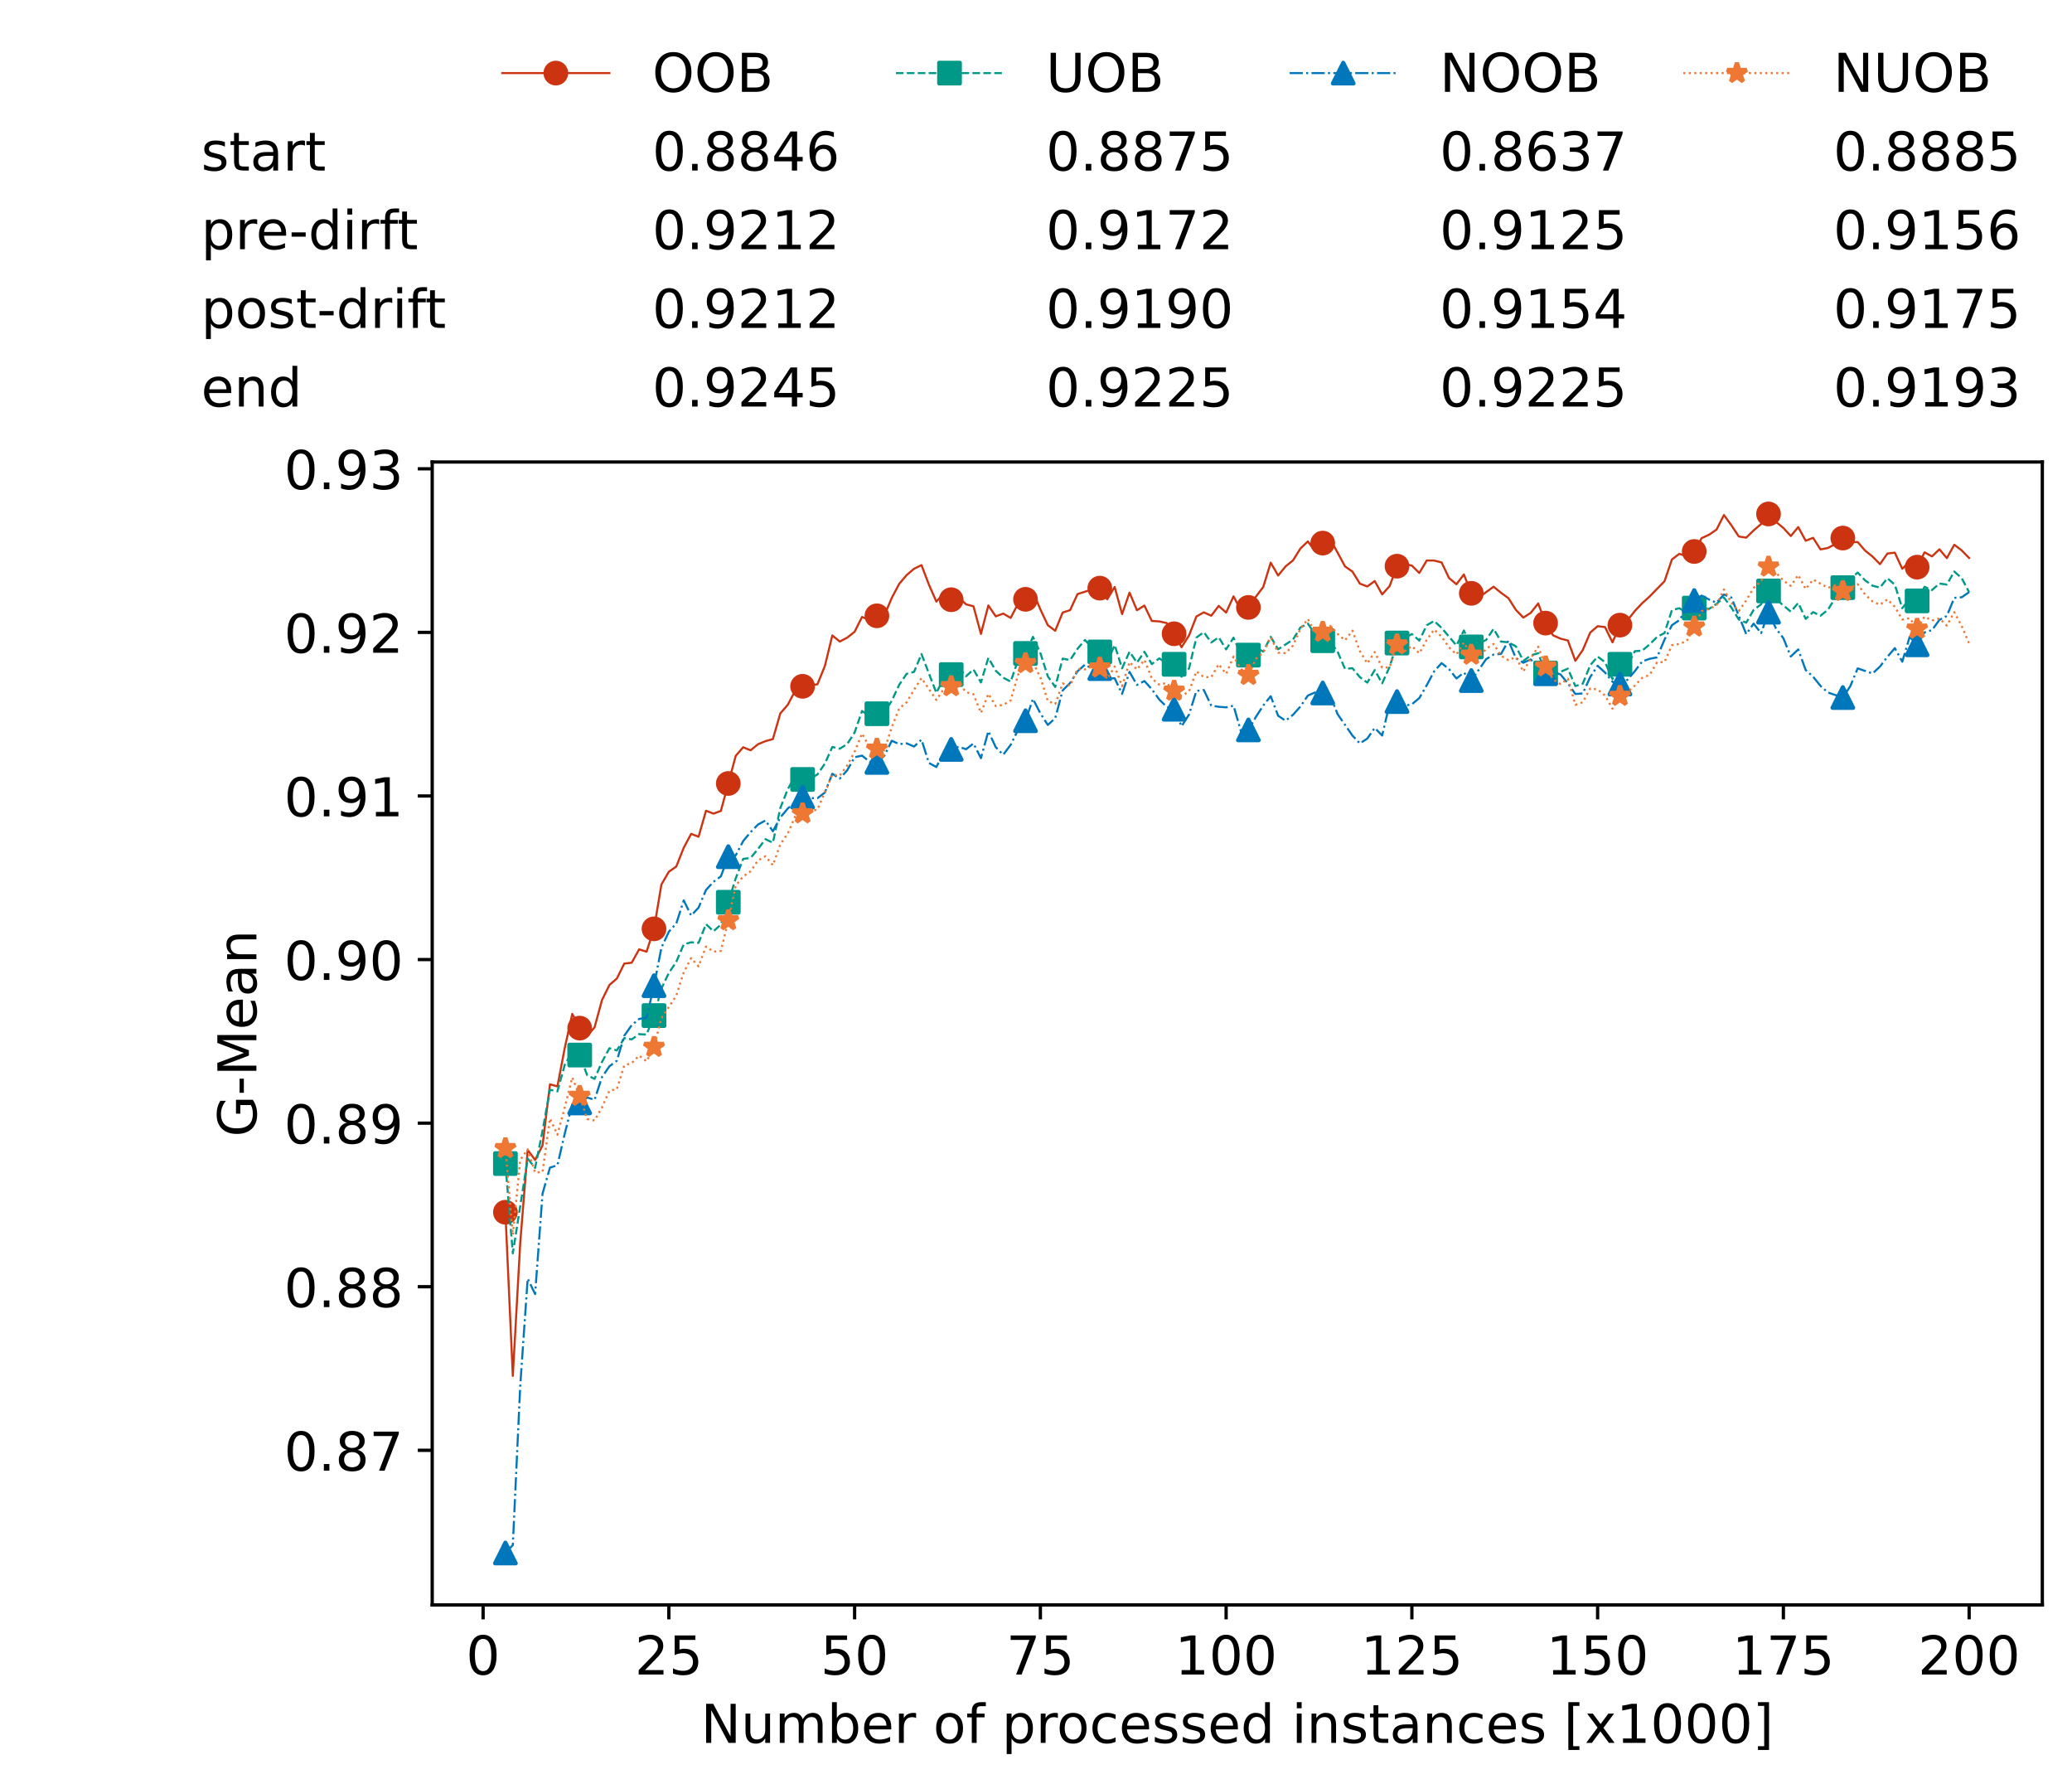 <?xml version="1.0" encoding="utf-8" standalone="no"?>
<!DOCTYPE svg PUBLIC "-//W3C//DTD SVG 1.1//EN"
  "http://www.w3.org/Graphics/SVG/1.1/DTD/svg11.dtd">
<!-- Created with matplotlib (https://matplotlib.org/) -->
<svg height="432.615pt" version="1.1" viewBox="0 0 502.65 432.615" width="502.65pt" xmlns="http://www.w3.org/2000/svg" xmlns:xlink="http://www.w3.org/1999/xlink">
 <defs>
  <style type="text/css">*{stroke-linecap:butt;stroke-linejoin:round;}</style>
 </defs>
 <g id="figure_1">
  <g id="patch_1">
   <path d="M 0 432.615 
L 502.65 432.615 
L 502.65 0 
L 0 0 
z
" style="fill:#ffffff;"/>
  </g>
  <g id="axes_1">
   <g id="patch_2">
    <path d="M 104.85 389.252 
L 495.45 389.252 
L 495.45 112.052 
L 104.85 112.052 
z
" style="fill:#ffffff;"/>
   </g>
   <g id="matplotlib.axis_1">
    <g id="xtick_1">
     <g id="line2d_1">
      <defs>
       <path d="M 0 0 
L 0 3.5 
" id="m89cb950d7c" style="stroke:#000000;stroke-width:0.8;"/>
      </defs>
      <g>
       <use style="stroke:#000000;stroke-width:0.8;" x="117.197" xlink:href="#m89cb950d7c" y="389.252"/>
      </g>
     </g>
     <g id="text_1">
      <!-- 0 -->
      <g transform="translate(113.061 406.13)scale(0.13 -0.13)">
       <defs>
        <path d="M 31.781 66.406 
Q 24.172 66.406 20.328 58.906 
Q 16.5 51.422 16.5 36.375 
Q 16.5 21.391 20.328 13.891 
Q 24.172 6.391 31.781 6.391 
Q 39.453 6.391 43.281 13.891 
Q 47.125 21.391 47.125 36.375 
Q 47.125 51.422 43.281 58.906 
Q 39.453 66.406 31.781 66.406 
z
M 31.781 74.219 
Q 44.047 74.219 50.516 64.516 
Q 56.984 54.828 56.984 36.375 
Q 56.984 17.969 50.516 8.266 
Q 44.047 -1.422 31.781 -1.422 
Q 19.531 -1.422 13.062 8.266 
Q 6.594 17.969 6.594 36.375 
Q 6.594 54.828 13.062 64.516 
Q 19.531 74.219 31.781 74.219 
z
" id="DejaVuSans-48"/>
       </defs>
       <use xlink:href="#DejaVuSans-48"/>
      </g>
     </g>
    </g>
    <g id="xtick_2">
     <g id="line2d_2">
      <g>
       <use style="stroke:#000000;stroke-width:0.8;" x="162.259" xlink:href="#m89cb950d7c" y="389.252"/>
      </g>
     </g>
     <g id="text_2">
      <!-- 25 -->
      <g transform="translate(153.988 406.13)scale(0.13 -0.13)">
       <defs>
        <path d="M 19.188 8.297 
L 53.609 8.297 
L 53.609 0 
L 7.328 0 
L 7.328 8.297 
Q 12.938 14.109 22.625 23.891 
Q 32.328 33.688 34.812 36.531 
Q 39.547 41.844 41.422 45.531 
Q 43.312 49.219 43.312 52.781 
Q 43.312 58.594 39.234 62.25 
Q 35.156 65.922 28.609 65.922 
Q 23.969 65.922 18.812 64.312 
Q 13.672 62.703 7.812 59.422 
L 7.812 69.391 
Q 13.766 71.781 18.938 73 
Q 24.125 74.219 28.422 74.219 
Q 39.75 74.219 46.484 68.547 
Q 53.219 62.891 53.219 53.422 
Q 53.219 48.922 51.531 44.891 
Q 49.859 40.875 45.406 35.406 
Q 44.188 33.984 37.641 27.219 
Q 31.109 20.453 19.188 8.297 
z
" id="DejaVuSans-50"/>
        <path d="M 10.797 72.906 
L 49.516 72.906 
L 49.516 64.594 
L 19.828 64.594 
L 19.828 46.734 
Q 21.969 47.469 24.109 47.828 
Q 26.266 48.188 28.422 48.188 
Q 40.625 48.188 47.75 41.5 
Q 54.891 34.812 54.891 23.391 
Q 54.891 11.625 47.562 5.094 
Q 40.234 -1.422 26.906 -1.422 
Q 22.312 -1.422 17.547 -0.641 
Q 12.797 0.141 7.719 1.703 
L 7.719 11.625 
Q 12.109 9.234 16.797 8.062 
Q 21.484 6.891 26.703 6.891 
Q 35.156 6.891 40.078 11.328 
Q 45.016 15.766 45.016 23.391 
Q 45.016 31 40.078 35.438 
Q 35.156 39.891 26.703 39.891 
Q 22.75 39.891 18.812 39.016 
Q 14.891 38.141 10.797 36.281 
z
" id="DejaVuSans-53"/>
       </defs>
       <use xlink:href="#DejaVuSans-50"/>
       <use x="63.623" xlink:href="#DejaVuSans-53"/>
      </g>
     </g>
    </g>
    <g id="xtick_3">
     <g id="line2d_3">
      <g>
       <use style="stroke:#000000;stroke-width:0.8;" x="207.322" xlink:href="#m89cb950d7c" y="389.252"/>
      </g>
     </g>
     <g id="text_3">
      <!-- 50 -->
      <g transform="translate(199.05 406.13)scale(0.13 -0.13)">
       <use xlink:href="#DejaVuSans-53"/>
       <use x="63.623" xlink:href="#DejaVuSans-48"/>
      </g>
     </g>
    </g>
    <g id="xtick_4">
     <g id="line2d_4">
      <g>
       <use style="stroke:#000000;stroke-width:0.8;" x="252.384" xlink:href="#m89cb950d7c" y="389.252"/>
      </g>
     </g>
     <g id="text_4">
      <!-- 75 -->
      <g transform="translate(244.113 406.13)scale(0.13 -0.13)">
       <defs>
        <path d="M 8.203 72.906 
L 55.078 72.906 
L 55.078 68.703 
L 28.609 0 
L 18.312 0 
L 43.219 64.594 
L 8.203 64.594 
z
" id="DejaVuSans-55"/>
       </defs>
       <use xlink:href="#DejaVuSans-55"/>
       <use x="63.623" xlink:href="#DejaVuSans-53"/>
      </g>
     </g>
    </g>
    <g id="xtick_5">
     <g id="line2d_5">
      <g>
       <use style="stroke:#000000;stroke-width:0.8;" x="297.446" xlink:href="#m89cb950d7c" y="389.252"/>
      </g>
     </g>
     <g id="text_5">
      <!-- 100 -->
      <g transform="translate(285.039 406.13)scale(0.13 -0.13)">
       <defs>
        <path d="M 12.406 8.297 
L 28.516 8.297 
L 28.516 63.922 
L 10.984 60.406 
L 10.984 69.391 
L 28.422 72.906 
L 38.281 72.906 
L 38.281 8.297 
L 54.391 8.297 
L 54.391 0 
L 12.406 0 
z
" id="DejaVuSans-49"/>
       </defs>
       <use xlink:href="#DejaVuSans-49"/>
       <use x="63.623" xlink:href="#DejaVuSans-48"/>
       <use x="127.246" xlink:href="#DejaVuSans-48"/>
      </g>
     </g>
    </g>
    <g id="xtick_6">
     <g id="line2d_6">
      <g>
       <use style="stroke:#000000;stroke-width:0.8;" x="342.509" xlink:href="#m89cb950d7c" y="389.252"/>
      </g>
     </g>
     <g id="text_6">
      <!-- 125 -->
      <g transform="translate(330.102 406.13)scale(0.13 -0.13)">
       <use xlink:href="#DejaVuSans-49"/>
       <use x="63.623" xlink:href="#DejaVuSans-50"/>
       <use x="127.246" xlink:href="#DejaVuSans-53"/>
      </g>
     </g>
    </g>
    <g id="xtick_7">
     <g id="line2d_7">
      <g>
       <use style="stroke:#000000;stroke-width:0.8;" x="387.571" xlink:href="#m89cb950d7c" y="389.252"/>
      </g>
     </g>
     <g id="text_7">
      <!-- 150 -->
      <g transform="translate(375.164 406.13)scale(0.13 -0.13)">
       <use xlink:href="#DejaVuSans-49"/>
       <use x="63.623" xlink:href="#DejaVuSans-53"/>
       <use x="127.246" xlink:href="#DejaVuSans-48"/>
      </g>
     </g>
    </g>
    <g id="xtick_8">
     <g id="line2d_8">
      <g>
       <use style="stroke:#000000;stroke-width:0.8;" x="432.633" xlink:href="#m89cb950d7c" y="389.252"/>
      </g>
     </g>
     <g id="text_8">
      <!-- 175 -->
      <g transform="translate(420.226 406.13)scale(0.13 -0.13)">
       <use xlink:href="#DejaVuSans-49"/>
       <use x="63.623" xlink:href="#DejaVuSans-55"/>
       <use x="127.246" xlink:href="#DejaVuSans-53"/>
      </g>
     </g>
    </g>
    <g id="xtick_9">
     <g id="line2d_9">
      <g>
       <use style="stroke:#000000;stroke-width:0.8;" x="477.695" xlink:href="#m89cb950d7c" y="389.252"/>
      </g>
     </g>
     <g id="text_9">
      <!-- 200 -->
      <g transform="translate(465.289 406.13)scale(0.13 -0.13)">
       <use xlink:href="#DejaVuSans-50"/>
       <use x="63.623" xlink:href="#DejaVuSans-48"/>
       <use x="127.246" xlink:href="#DejaVuSans-48"/>
      </g>
     </g>
    </g>
    <g id="text_10">
     <!-- Number of processed instances [x1000] -->
     <g transform="translate(170.025 422.711)scale(0.13 -0.13)">
      <defs>
       <path d="M 9.812 72.906 
L 23.094 72.906 
L 55.422 11.922 
L 55.422 72.906 
L 64.984 72.906 
L 64.984 0 
L 51.703 0 
L 19.391 60.984 
L 19.391 0 
L 9.812 0 
z
" id="DejaVuSans-78"/>
       <path d="M 8.5 21.578 
L 8.5 54.688 
L 17.484 54.688 
L 17.484 21.922 
Q 17.484 14.156 20.5 10.266 
Q 23.531 6.391 29.594 6.391 
Q 36.859 6.391 41.078 11.031 
Q 45.312 15.672 45.312 23.688 
L 45.312 54.688 
L 54.297 54.688 
L 54.297 0 
L 45.312 0 
L 45.312 8.406 
Q 42.047 3.422 37.719 1 
Q 33.406 -1.422 27.688 -1.422 
Q 18.266 -1.422 13.375 4.438 
Q 8.5 10.297 8.5 21.578 
z
M 31.109 56 
z
" id="DejaVuSans-117"/>
       <path d="M 52 44.188 
Q 55.375 50.25 60.062 53.125 
Q 64.75 56 71.094 56 
Q 79.641 56 84.281 50.016 
Q 88.922 44.047 88.922 33.016 
L 88.922 0 
L 79.891 0 
L 79.891 32.719 
Q 79.891 40.578 77.094 44.375 
Q 74.312 48.188 68.609 48.188 
Q 61.625 48.188 57.562 43.547 
Q 53.516 38.922 53.516 30.906 
L 53.516 0 
L 44.484 0 
L 44.484 32.719 
Q 44.484 40.625 41.703 44.406 
Q 38.922 48.188 33.109 48.188 
Q 26.219 48.188 22.156 43.531 
Q 18.109 38.875 18.109 30.906 
L 18.109 0 
L 9.078 0 
L 9.078 54.688 
L 18.109 54.688 
L 18.109 46.188 
Q 21.188 51.219 25.484 53.609 
Q 29.781 56 35.688 56 
Q 41.656 56 45.828 52.969 
Q 50 49.953 52 44.188 
z
" id="DejaVuSans-109"/>
       <path d="M 48.688 27.297 
Q 48.688 37.203 44.609 42.844 
Q 40.531 48.484 33.406 48.484 
Q 26.266 48.484 22.188 42.844 
Q 18.109 37.203 18.109 27.297 
Q 18.109 17.391 22.188 11.75 
Q 26.266 6.109 33.406 6.109 
Q 40.531 6.109 44.609 11.75 
Q 48.688 17.391 48.688 27.297 
z
M 18.109 46.391 
Q 20.953 51.266 25.266 53.625 
Q 29.594 56 35.594 56 
Q 45.562 56 51.781 48.094 
Q 58.016 40.188 58.016 27.297 
Q 58.016 14.406 51.781 6.484 
Q 45.562 -1.422 35.594 -1.422 
Q 29.594 -1.422 25.266 0.953 
Q 20.953 3.328 18.109 8.203 
L 18.109 0 
L 9.078 0 
L 9.078 75.984 
L 18.109 75.984 
z
" id="DejaVuSans-98"/>
       <path d="M 56.203 29.594 
L 56.203 25.203 
L 14.891 25.203 
Q 15.484 15.922 20.484 11.062 
Q 25.484 6.203 34.422 6.203 
Q 39.594 6.203 44.453 7.469 
Q 49.312 8.734 54.109 11.281 
L 54.109 2.781 
Q 49.266 0.734 44.188 -0.344 
Q 39.109 -1.422 33.891 -1.422 
Q 20.797 -1.422 13.156 6.188 
Q 5.516 13.812 5.516 26.812 
Q 5.516 40.234 12.766 48.109 
Q 20.016 56 32.328 56 
Q 43.359 56 49.781 48.891 
Q 56.203 41.797 56.203 29.594 
z
M 47.219 32.234 
Q 47.125 39.594 43.094 43.984 
Q 39.062 48.391 32.422 48.391 
Q 24.906 48.391 20.391 44.141 
Q 15.875 39.891 15.188 32.172 
z
" id="DejaVuSans-101"/>
       <path d="M 41.109 46.297 
Q 39.594 47.172 37.812 47.578 
Q 36.031 48 33.891 48 
Q 26.266 48 22.188 43.047 
Q 18.109 38.094 18.109 28.812 
L 18.109 0 
L 9.078 0 
L 9.078 54.688 
L 18.109 54.688 
L 18.109 46.188 
Q 20.953 51.172 25.484 53.578 
Q 30.031 56 36.531 56 
Q 37.453 56 38.578 55.875 
Q 39.703 55.766 41.062 55.516 
z
" id="DejaVuSans-114"/>
       <path id="DejaVuSans-32"/>
       <path d="M 30.609 48.391 
Q 23.391 48.391 19.188 42.75 
Q 14.984 37.109 14.984 27.297 
Q 14.984 17.484 19.156 11.844 
Q 23.344 6.203 30.609 6.203 
Q 37.797 6.203 41.984 11.859 
Q 46.188 17.531 46.188 27.297 
Q 46.188 37.016 41.984 42.703 
Q 37.797 48.391 30.609 48.391 
z
M 30.609 56 
Q 42.328 56 49.016 48.375 
Q 55.719 40.766 55.719 27.297 
Q 55.719 13.875 49.016 6.219 
Q 42.328 -1.422 30.609 -1.422 
Q 18.844 -1.422 12.172 6.219 
Q 5.516 13.875 5.516 27.297 
Q 5.516 40.766 12.172 48.375 
Q 18.844 56 30.609 56 
z
" id="DejaVuSans-111"/>
       <path d="M 37.109 75.984 
L 37.109 68.5 
L 28.516 68.5 
Q 23.688 68.5 21.797 66.547 
Q 19.922 64.594 19.922 59.516 
L 19.922 54.688 
L 34.719 54.688 
L 34.719 47.703 
L 19.922 47.703 
L 19.922 0 
L 10.891 0 
L 10.891 47.703 
L 2.297 47.703 
L 2.297 54.688 
L 10.891 54.688 
L 10.891 58.5 
Q 10.891 67.625 15.141 71.797 
Q 19.391 75.984 28.609 75.984 
z
" id="DejaVuSans-102"/>
       <path d="M 18.109 8.203 
L 18.109 -20.797 
L 9.078 -20.797 
L 9.078 54.688 
L 18.109 54.688 
L 18.109 46.391 
Q 20.953 51.266 25.266 53.625 
Q 29.594 56 35.594 56 
Q 45.562 56 51.781 48.094 
Q 58.016 40.188 58.016 27.297 
Q 58.016 14.406 51.781 6.484 
Q 45.562 -1.422 35.594 -1.422 
Q 29.594 -1.422 25.266 0.953 
Q 20.953 3.328 18.109 8.203 
z
M 48.688 27.297 
Q 48.688 37.203 44.609 42.844 
Q 40.531 48.484 33.406 48.484 
Q 26.266 48.484 22.188 42.844 
Q 18.109 37.203 18.109 27.297 
Q 18.109 17.391 22.188 11.75 
Q 26.266 6.109 33.406 6.109 
Q 40.531 6.109 44.609 11.75 
Q 48.688 17.391 48.688 27.297 
z
" id="DejaVuSans-112"/>
       <path d="M 48.781 52.594 
L 48.781 44.188 
Q 44.969 46.297 41.141 47.344 
Q 37.312 48.391 33.406 48.391 
Q 24.656 48.391 19.812 42.844 
Q 14.984 37.312 14.984 27.297 
Q 14.984 17.281 19.812 11.734 
Q 24.656 6.203 33.406 6.203 
Q 37.312 6.203 41.141 7.25 
Q 44.969 8.297 48.781 10.406 
L 48.781 2.094 
Q 45.016 0.344 40.984 -0.531 
Q 36.969 -1.422 32.422 -1.422 
Q 20.062 -1.422 12.781 6.344 
Q 5.516 14.109 5.516 27.297 
Q 5.516 40.672 12.859 48.328 
Q 20.219 56 33.016 56 
Q 37.156 56 41.109 55.141 
Q 45.062 54.297 48.781 52.594 
z
" id="DejaVuSans-99"/>
       <path d="M 44.281 53.078 
L 44.281 44.578 
Q 40.484 46.531 36.375 47.5 
Q 32.281 48.484 27.875 48.484 
Q 21.188 48.484 17.844 46.438 
Q 14.5 44.391 14.5 40.281 
Q 14.5 37.156 16.891 35.375 
Q 19.281 33.594 26.516 31.984 
L 29.594 31.297 
Q 39.156 29.25 43.188 25.516 
Q 47.219 21.781 47.219 15.094 
Q 47.219 7.469 41.188 3.016 
Q 35.156 -1.422 24.609 -1.422 
Q 20.219 -1.422 15.453 -0.562 
Q 10.688 0.297 5.422 2 
L 5.422 11.281 
Q 10.406 8.688 15.234 7.391 
Q 20.062 6.109 24.812 6.109 
Q 31.156 6.109 34.562 8.281 
Q 37.984 10.453 37.984 14.406 
Q 37.984 18.062 35.516 20.016 
Q 33.062 21.969 24.703 23.781 
L 21.578 24.516 
Q 13.234 26.266 9.516 29.906 
Q 5.812 33.547 5.812 39.891 
Q 5.812 47.609 11.281 51.797 
Q 16.75 56 26.812 56 
Q 31.781 56 36.172 55.266 
Q 40.578 54.547 44.281 53.078 
z
" id="DejaVuSans-115"/>
       <path d="M 45.406 46.391 
L 45.406 75.984 
L 54.391 75.984 
L 54.391 0 
L 45.406 0 
L 45.406 8.203 
Q 42.578 3.328 38.25 0.953 
Q 33.938 -1.422 27.875 -1.422 
Q 17.969 -1.422 11.734 6.484 
Q 5.516 14.406 5.516 27.297 
Q 5.516 40.188 11.734 48.094 
Q 17.969 56 27.875 56 
Q 33.938 56 38.25 53.625 
Q 42.578 51.266 45.406 46.391 
z
M 14.797 27.297 
Q 14.797 17.391 18.875 11.75 
Q 22.953 6.109 30.078 6.109 
Q 37.203 6.109 41.297 11.75 
Q 45.406 17.391 45.406 27.297 
Q 45.406 37.203 41.297 42.844 
Q 37.203 48.484 30.078 48.484 
Q 22.953 48.484 18.875 42.844 
Q 14.797 37.203 14.797 27.297 
z
" id="DejaVuSans-100"/>
       <path d="M 9.422 54.688 
L 18.406 54.688 
L 18.406 0 
L 9.422 0 
z
M 9.422 75.984 
L 18.406 75.984 
L 18.406 64.594 
L 9.422 64.594 
z
" id="DejaVuSans-105"/>
       <path d="M 54.891 33.016 
L 54.891 0 
L 45.906 0 
L 45.906 32.719 
Q 45.906 40.484 42.875 44.328 
Q 39.844 48.188 33.797 48.188 
Q 26.516 48.188 22.312 43.547 
Q 18.109 38.922 18.109 30.906 
L 18.109 0 
L 9.078 0 
L 9.078 54.688 
L 18.109 54.688 
L 18.109 46.188 
Q 21.344 51.125 25.703 53.562 
Q 30.078 56 35.797 56 
Q 45.219 56 50.047 50.172 
Q 54.891 44.344 54.891 33.016 
z
" id="DejaVuSans-110"/>
       <path d="M 18.312 70.219 
L 18.312 54.688 
L 36.812 54.688 
L 36.812 47.703 
L 18.312 47.703 
L 18.312 18.016 
Q 18.312 11.328 20.141 9.422 
Q 21.969 7.516 27.594 7.516 
L 36.812 7.516 
L 36.812 0 
L 27.594 0 
Q 17.188 0 13.234 3.875 
Q 9.281 7.766 9.281 18.016 
L 9.281 47.703 
L 2.688 47.703 
L 2.688 54.688 
L 9.281 54.688 
L 9.281 70.219 
z
" id="DejaVuSans-116"/>
       <path d="M 34.281 27.484 
Q 23.391 27.484 19.188 25 
Q 14.984 22.516 14.984 16.5 
Q 14.984 11.719 18.141 8.906 
Q 21.297 6.109 26.703 6.109 
Q 34.188 6.109 38.703 11.406 
Q 43.219 16.703 43.219 25.484 
L 43.219 27.484 
z
M 52.203 31.203 
L 52.203 0 
L 43.219 0 
L 43.219 8.297 
Q 40.141 3.328 35.547 0.953 
Q 30.953 -1.422 24.312 -1.422 
Q 15.922 -1.422 10.953 3.297 
Q 6 8.016 6 15.922 
Q 6 25.141 12.172 29.828 
Q 18.359 34.516 30.609 34.516 
L 43.219 34.516 
L 43.219 35.406 
Q 43.219 41.609 39.141 45 
Q 35.062 48.391 27.688 48.391 
Q 23 48.391 18.547 47.266 
Q 14.109 46.141 10.016 43.891 
L 10.016 52.203 
Q 14.938 54.109 19.578 55.047 
Q 24.219 56 28.609 56 
Q 40.484 56 46.344 49.844 
Q 52.203 43.703 52.203 31.203 
z
" id="DejaVuSans-97"/>
       <path d="M 8.594 75.984 
L 29.297 75.984 
L 29.297 69 
L 17.578 69 
L 17.578 -6.203 
L 29.297 -6.203 
L 29.297 -13.188 
L 8.594 -13.188 
z
" id="DejaVuSans-91"/>
       <path d="M 54.891 54.688 
L 35.109 28.078 
L 55.906 0 
L 45.312 0 
L 29.391 21.484 
L 13.484 0 
L 2.875 0 
L 24.125 28.609 
L 4.688 54.688 
L 15.281 54.688 
L 29.781 35.203 
L 44.281 54.688 
z
" id="DejaVuSans-120"/>
       <path d="M 30.422 75.984 
L 30.422 -13.188 
L 9.719 -13.188 
L 9.719 -6.203 
L 21.391 -6.203 
L 21.391 69 
L 9.719 69 
L 9.719 75.984 
z
" id="DejaVuSans-93"/>
      </defs>
      <use xlink:href="#DejaVuSans-78"/>
      <use x="74.805" xlink:href="#DejaVuSans-117"/>
      <use x="138.184" xlink:href="#DejaVuSans-109"/>
      <use x="235.596" xlink:href="#DejaVuSans-98"/>
      <use x="299.072" xlink:href="#DejaVuSans-101"/>
      <use x="360.596" xlink:href="#DejaVuSans-114"/>
      <use x="401.709" xlink:href="#DejaVuSans-32"/>
      <use x="433.496" xlink:href="#DejaVuSans-111"/>
      <use x="494.678" xlink:href="#DejaVuSans-102"/>
      <use x="529.883" xlink:href="#DejaVuSans-32"/>
      <use x="561.67" xlink:href="#DejaVuSans-112"/>
      <use x="625.146" xlink:href="#DejaVuSans-114"/>
      <use x="664.01" xlink:href="#DejaVuSans-111"/>
      <use x="725.191" xlink:href="#DejaVuSans-99"/>
      <use x="780.172" xlink:href="#DejaVuSans-101"/>
      <use x="841.695" xlink:href="#DejaVuSans-115"/>
      <use x="893.795" xlink:href="#DejaVuSans-115"/>
      <use x="945.895" xlink:href="#DejaVuSans-101"/>
      <use x="1007.418" xlink:href="#DejaVuSans-100"/>
      <use x="1070.895" xlink:href="#DejaVuSans-32"/>
      <use x="1102.682" xlink:href="#DejaVuSans-105"/>
      <use x="1130.465" xlink:href="#DejaVuSans-110"/>
      <use x="1193.844" xlink:href="#DejaVuSans-115"/>
      <use x="1245.943" xlink:href="#DejaVuSans-116"/>
      <use x="1285.152" xlink:href="#DejaVuSans-97"/>
      <use x="1346.432" xlink:href="#DejaVuSans-110"/>
      <use x="1409.811" xlink:href="#DejaVuSans-99"/>
      <use x="1464.791" xlink:href="#DejaVuSans-101"/>
      <use x="1526.314" xlink:href="#DejaVuSans-115"/>
      <use x="1578.414" xlink:href="#DejaVuSans-32"/>
      <use x="1610.201" xlink:href="#DejaVuSans-91"/>
      <use x="1649.215" xlink:href="#DejaVuSans-120"/>
      <use x="1708.395" xlink:href="#DejaVuSans-49"/>
      <use x="1772.018" xlink:href="#DejaVuSans-48"/>
      <use x="1835.641" xlink:href="#DejaVuSans-48"/>
      <use x="1899.264" xlink:href="#DejaVuSans-48"/>
      <use x="1962.887" xlink:href="#DejaVuSans-93"/>
     </g>
    </g>
   </g>
   <g id="matplotlib.axis_2">
    <g id="ytick_1">
     <g id="line2d_10">
      <defs>
       <path d="M 0 0 
L -3.5 0 
" id="maa1fdb4510" style="stroke:#000000;stroke-width:0.8;"/>
      </defs>
      <g>
       <use style="stroke:#000000;stroke-width:0.8;" x="104.85" xlink:href="#maa1fdb4510" y="351.751"/>
      </g>
     </g>
     <g id="text_11">
      <!-- 0.87 -->
      <g transform="translate(68.905 356.69)scale(0.13 -0.13)">
       <defs>
        <path d="M 10.688 12.406 
L 21 12.406 
L 21 0 
L 10.688 0 
z
" id="DejaVuSans-46"/>
        <path d="M 31.781 34.625 
Q 24.75 34.625 20.719 30.859 
Q 16.703 27.094 16.703 20.516 
Q 16.703 13.922 20.719 10.156 
Q 24.75 6.391 31.781 6.391 
Q 38.812 6.391 42.859 10.172 
Q 46.922 13.969 46.922 20.516 
Q 46.922 27.094 42.891 30.859 
Q 38.875 34.625 31.781 34.625 
z
M 21.922 38.812 
Q 15.578 40.375 12.031 44.719 
Q 8.5 49.078 8.5 55.328 
Q 8.5 64.062 14.719 69.141 
Q 20.953 74.219 31.781 74.219 
Q 42.672 74.219 48.875 69.141 
Q 55.078 64.062 55.078 55.328 
Q 55.078 49.078 51.531 44.719 
Q 48 40.375 41.703 38.812 
Q 48.828 37.156 52.797 32.312 
Q 56.781 27.484 56.781 20.516 
Q 56.781 9.906 50.312 4.234 
Q 43.844 -1.422 31.781 -1.422 
Q 19.734 -1.422 13.25 4.234 
Q 6.781 9.906 6.781 20.516 
Q 6.781 27.484 10.781 32.312 
Q 14.797 37.156 21.922 38.812 
z
M 18.312 54.391 
Q 18.312 48.734 21.844 45.562 
Q 25.391 42.391 31.781 42.391 
Q 38.141 42.391 41.719 45.562 
Q 45.312 48.734 45.312 54.391 
Q 45.312 60.062 41.719 63.234 
Q 38.141 66.406 31.781 66.406 
Q 25.391 66.406 21.844 63.234 
Q 18.312 60.062 18.312 54.391 
z
" id="DejaVuSans-56"/>
       </defs>
       <use xlink:href="#DejaVuSans-48"/>
       <use x="63.623" xlink:href="#DejaVuSans-46"/>
       <use x="95.41" xlink:href="#DejaVuSans-56"/>
       <use x="159.033" xlink:href="#DejaVuSans-55"/>
      </g>
     </g>
    </g>
    <g id="ytick_2">
     <g id="line2d_11">
      <g>
       <use style="stroke:#000000;stroke-width:0.8;" x="104.85" xlink:href="#maa1fdb4510" y="312.076"/>
      </g>
     </g>
     <g id="text_12">
      <!-- 0.88 -->
      <g transform="translate(68.905 317.015)scale(0.13 -0.13)">
       <use xlink:href="#DejaVuSans-48"/>
       <use x="63.623" xlink:href="#DejaVuSans-46"/>
       <use x="95.41" xlink:href="#DejaVuSans-56"/>
       <use x="159.033" xlink:href="#DejaVuSans-56"/>
      </g>
     </g>
    </g>
    <g id="ytick_3">
     <g id="line2d_12">
      <g>
       <use style="stroke:#000000;stroke-width:0.8;" x="104.85" xlink:href="#maa1fdb4510" y="272.401"/>
      </g>
     </g>
     <g id="text_13">
      <!-- 0.89 -->
      <g transform="translate(68.905 277.34)scale(0.13 -0.13)">
       <defs>
        <path d="M 10.984 1.516 
L 10.984 10.5 
Q 14.703 8.734 18.5 7.812 
Q 22.312 6.891 25.984 6.891 
Q 35.75 6.891 40.891 13.453 
Q 46.047 20.016 46.781 33.406 
Q 43.953 29.203 39.594 26.953 
Q 35.25 24.703 29.984 24.703 
Q 19.047 24.703 12.672 31.312 
Q 6.297 37.938 6.297 49.422 
Q 6.297 60.641 12.938 67.422 
Q 19.578 74.219 30.609 74.219 
Q 43.266 74.219 49.922 64.516 
Q 56.594 54.828 56.594 36.375 
Q 56.594 19.141 48.406 8.859 
Q 40.234 -1.422 26.422 -1.422 
Q 22.703 -1.422 18.891 -0.688 
Q 15.094 0.047 10.984 1.516 
z
M 30.609 32.422 
Q 37.25 32.422 41.125 36.953 
Q 45.016 41.5 45.016 49.422 
Q 45.016 57.281 41.125 61.844 
Q 37.25 66.406 30.609 66.406 
Q 23.969 66.406 20.094 61.844 
Q 16.219 57.281 16.219 49.422 
Q 16.219 41.5 20.094 36.953 
Q 23.969 32.422 30.609 32.422 
z
" id="DejaVuSans-57"/>
       </defs>
       <use xlink:href="#DejaVuSans-48"/>
       <use x="63.623" xlink:href="#DejaVuSans-46"/>
       <use x="95.41" xlink:href="#DejaVuSans-56"/>
       <use x="159.033" xlink:href="#DejaVuSans-57"/>
      </g>
     </g>
    </g>
    <g id="ytick_4">
     <g id="line2d_13">
      <g>
       <use style="stroke:#000000;stroke-width:0.8;" x="104.85" xlink:href="#maa1fdb4510" y="232.726"/>
      </g>
     </g>
     <g id="text_14">
      <!-- 0.90 -->
      <g transform="translate(68.905 237.665)scale(0.13 -0.13)">
       <use xlink:href="#DejaVuSans-48"/>
       <use x="63.623" xlink:href="#DejaVuSans-46"/>
       <use x="95.41" xlink:href="#DejaVuSans-57"/>
       <use x="159.033" xlink:href="#DejaVuSans-48"/>
      </g>
     </g>
    </g>
    <g id="ytick_5">
     <g id="line2d_14">
      <g>
       <use style="stroke:#000000;stroke-width:0.8;" x="104.85" xlink:href="#maa1fdb4510" y="193.051"/>
      </g>
     </g>
     <g id="text_15">
      <!-- 0.91 -->
      <g transform="translate(68.905 197.99)scale(0.13 -0.13)">
       <use xlink:href="#DejaVuSans-48"/>
       <use x="63.623" xlink:href="#DejaVuSans-46"/>
       <use x="95.41" xlink:href="#DejaVuSans-57"/>
       <use x="159.033" xlink:href="#DejaVuSans-49"/>
      </g>
     </g>
    </g>
    <g id="ytick_6">
     <g id="line2d_15">
      <g>
       <use style="stroke:#000000;stroke-width:0.8;" x="104.85" xlink:href="#maa1fdb4510" y="153.376"/>
      </g>
     </g>
     <g id="text_16">
      <!-- 0.92 -->
      <g transform="translate(68.905 158.315)scale(0.13 -0.13)">
       <use xlink:href="#DejaVuSans-48"/>
       <use x="63.623" xlink:href="#DejaVuSans-46"/>
       <use x="95.41" xlink:href="#DejaVuSans-57"/>
       <use x="159.033" xlink:href="#DejaVuSans-50"/>
      </g>
     </g>
    </g>
    <g id="ytick_7">
     <g id="line2d_16">
      <g>
       <use style="stroke:#000000;stroke-width:0.8;" x="104.85" xlink:href="#maa1fdb4510" y="113.701"/>
      </g>
     </g>
     <g id="text_17">
      <!-- 0.93 -->
      <g transform="translate(68.905 118.64)scale(0.13 -0.13)">
       <defs>
        <path d="M 40.578 39.312 
Q 47.656 37.797 51.625 33 
Q 55.609 28.219 55.609 21.188 
Q 55.609 10.406 48.188 4.484 
Q 40.766 -1.422 27.094 -1.422 
Q 22.516 -1.422 17.656 -0.516 
Q 12.797 0.391 7.625 2.203 
L 7.625 11.719 
Q 11.719 9.328 16.594 8.109 
Q 21.484 6.891 26.812 6.891 
Q 36.078 6.891 40.938 10.547 
Q 45.797 14.203 45.797 21.188 
Q 45.797 27.641 41.281 31.266 
Q 36.766 34.906 28.719 34.906 
L 20.219 34.906 
L 20.219 43.016 
L 29.109 43.016 
Q 36.375 43.016 40.234 45.922 
Q 44.094 48.828 44.094 54.297 
Q 44.094 59.906 40.109 62.906 
Q 36.141 65.922 28.719 65.922 
Q 24.656 65.922 20.016 65.031 
Q 15.375 64.156 9.812 62.312 
L 9.812 71.094 
Q 15.438 72.656 20.344 73.438 
Q 25.25 74.219 29.594 74.219 
Q 40.828 74.219 47.359 69.109 
Q 53.906 64.016 53.906 55.328 
Q 53.906 49.266 50.438 45.094 
Q 46.969 40.922 40.578 39.312 
z
" id="DejaVuSans-51"/>
       </defs>
       <use xlink:href="#DejaVuSans-48"/>
       <use x="63.623" xlink:href="#DejaVuSans-46"/>
       <use x="95.41" xlink:href="#DejaVuSans-57"/>
       <use x="159.033" xlink:href="#DejaVuSans-51"/>
      </g>
     </g>
    </g>
    <g id="text_18">
     <!-- G-Mean -->
     <g transform="translate(62.201 275.744)rotate(-90)scale(0.13 -0.13)">
      <defs>
       <path d="M 59.516 10.406 
L 59.516 29.984 
L 43.406 29.984 
L 43.406 38.094 
L 69.281 38.094 
L 69.281 6.781 
Q 63.578 2.734 56.688 0.656 
Q 49.812 -1.422 42 -1.422 
Q 24.906 -1.422 15.25 8.562 
Q 5.609 18.562 5.609 36.375 
Q 5.609 54.25 15.25 64.234 
Q 24.906 74.219 42 74.219 
Q 49.125 74.219 55.547 72.453 
Q 61.969 70.703 67.391 67.281 
L 67.391 56.781 
Q 61.922 61.422 55.766 63.766 
Q 49.609 66.109 42.828 66.109 
Q 29.438 66.109 22.719 58.641 
Q 16.016 51.172 16.016 36.375 
Q 16.016 21.625 22.719 14.156 
Q 29.438 6.688 42.828 6.688 
Q 48.047 6.688 52.141 7.594 
Q 56.25 8.5 59.516 10.406 
z
" id="DejaVuSans-71"/>
       <path d="M 4.891 31.391 
L 31.203 31.391 
L 31.203 23.391 
L 4.891 23.391 
z
" id="DejaVuSans-45"/>
       <path d="M 9.812 72.906 
L 24.516 72.906 
L 43.109 23.297 
L 61.812 72.906 
L 76.516 72.906 
L 76.516 0 
L 66.891 0 
L 66.891 64.016 
L 48.094 14.016 
L 38.188 14.016 
L 19.391 64.016 
L 19.391 0 
L 9.812 0 
z
" id="DejaVuSans-77"/>
      </defs>
      <use xlink:href="#DejaVuSans-71"/>
      <use x="77.49" xlink:href="#DejaVuSans-45"/>
      <use x="113.574" xlink:href="#DejaVuSans-77"/>
      <use x="199.854" xlink:href="#DejaVuSans-101"/>
      <use x="261.377" xlink:href="#DejaVuSans-97"/>
      <use x="322.656" xlink:href="#DejaVuSans-110"/>
     </g>
    </g>
   </g>
   <g id="line2d_17"/>
   <g id="line2d_18"/>
   <g id="line2d_19"/>
   <g id="line2d_20"/>
   <g id="line2d_21"/>
   <g id="line2d_22">
    <path clip-path="url(#pfc6b7d41de)" d="M 122.605 294.012 
L 124.407 333.712 
L 126.21 301.371 
L 128.012 278.891 
L 129.815 281.34 
L 131.617 277.792 
L 133.419 262.979 
L 135.222 263.488 
L 137.024 254.075 
L 138.827 245.903 
L 140.629 249.355 
L 142.432 251.251 
L 144.234 249.177 
L 146.037 242.543 
L 147.839 238.902 
L 149.642 237.325 
L 151.444 233.705 
L 153.247 233.49 
L 155.049 230.251 
L 156.852 230.821 
L 158.654 225.275 
L 160.457 214.514 
L 162.259 211.419 
L 164.062 210.155 
L 165.864 205.609 
L 167.667 202.239 
L 169.469 202.938 
L 171.272 196.631 
L 173.074 197.33 
L 174.877 196.678 
L 178.482 183.318 
L 180.284 181.239 
L 182.087 181.97 
L 183.889 180.498 
L 185.692 179.758 
L 187.494 179.25 
L 189.297 173.017 
L 191.099 170.943 
L 192.902 167.528 
L 194.704 166.453 
L 198.309 165.969 
L 200.112 161.499 
L 201.914 154.114 
L 203.717 155.593 
L 205.519 154.657 
L 207.322 153.227 
L 209.124 149.631 
L 210.927 150.389 
L 212.729 149.356 
L 214.532 149.297 
L 216.334 145.01 
L 218.137 141.611 
L 219.939 139.479 
L 221.742 137.944 
L 223.544 137.061 
L 225.347 141.796 
L 227.149 145.914 
L 228.952 143.855 
L 230.754 145.451 
L 232.557 144.921 
L 234.359 146.565 
L 236.162 147.056 
L 237.964 153.746 
L 239.767 146.841 
L 241.569 149.489 
L 243.372 148.809 
L 245.174 149.867 
L 246.976 146.412 
L 248.779 145.355 
L 250.581 143.488 
L 252.384 147.809 
L 254.186 151.621 
L 255.989 152.982 
L 257.791 148.558 
L 259.594 147.987 
L 261.396 144.087 
L 265.001 142.929 
L 266.804 142.647 
L 268.606 145.352 
L 270.409 142.357 
L 272.211 148.938 
L 274.014 143.733 
L 275.816 147.997 
L 277.619 146.87 
L 279.421 150.603 
L 281.224 150.712 
L 283.026 151.111 
L 284.829 153.71 
L 286.631 156.976 
L 288.434 154.139 
L 290.236 149.525 
L 292.039 148.516 
L 293.841 149.334 
L 295.644 146.954 
L 297.446 148.559 
L 299.249 144.629 
L 301.051 148.095 
L 302.854 147.32 
L 304.656 144.73 
L 306.459 142.347 
L 308.261 136.468 
L 310.064 139.576 
L 311.866 137.376 
L 313.669 135.916 
L 315.471 133.03 
L 317.274 131.311 
L 319.076 133.73 
L 320.879 131.72 
L 322.681 130.696 
L 326.286 137.364 
L 328.089 138.626 
L 329.891 141.554 
L 331.694 142.239 
L 333.496 140.923 
L 335.299 144.159 
L 337.101 142.161 
L 338.904 137.321 
L 340.706 136.751 
L 342.509 137.185 
L 344.311 138.968 
L 346.114 135.945 
L 347.916 135.953 
L 349.719 136.412 
L 351.521 140.191 
L 353.324 141.706 
L 355.126 139.322 
L 356.928 143.901 
L 358.731 144.917 
L 362.336 142.297 
L 364.138 143.772 
L 365.941 145.085 
L 367.743 147.924 
L 369.546 149.793 
L 371.348 148.635 
L 373.151 146.356 
L 374.953 151.125 
L 376.756 154.086 
L 378.558 154.887 
L 380.361 155.344 
L 382.163 160.272 
L 383.966 157.657 
L 385.768 153.427 
L 387.571 151.87 
L 389.373 152.102 
L 391.176 155.792 
L 392.978 151.617 
L 394.781 150.519 
L 396.583 148.194 
L 398.386 146.291 
L 400.188 144.664 
L 403.793 140.972 
L 405.596 135.688 
L 407.398 134.319 
L 409.201 134.921 
L 411.003 133.753 
L 412.806 130.518 
L 414.608 129.688 
L 416.411 128.448 
L 418.213 124.915 
L 420.016 127.405 
L 421.818 130.113 
L 423.621 130.4 
L 425.423 128.638 
L 427.226 127.092 
L 429.028 124.652 
L 430.831 126.554 
L 432.633 128.049 
L 434.436 130.005 
L 436.238 127.835 
L 438.041 131.143 
L 439.843 130.448 
L 441.646 133.259 
L 443.448 132.896 
L 445.251 131.936 
L 447.053 130.5 
L 448.856 131.475 
L 450.658 131.466 
L 452.461 133.544 
L 454.263 134.984 
L 456.066 136.83 
L 457.868 134.251 
L 459.671 134.04 
L 461.473 137.941 
L 463.276 136.256 
L 465.078 137.557 
L 466.881 133.96 
L 468.683 134.946 
L 470.485 133.223 
L 472.288 135.364 
L 474.09 132.12 
L 475.893 133.495 
L 477.695 135.335 
L 477.695 135.335 
" style="fill:none;stroke:#cc3311;stroke-linecap:square;stroke-width:0.5;"/>
    <defs>
     <path d="M 0 2.5 
C 0.663 2.5 1.299 2.237 1.768 1.768 
C 2.237 1.299 2.5 0.663 2.5 0 
C 2.5 -0.663 2.237 -1.299 1.768 -1.768 
C 1.299 -2.237 0.663 -2.5 0 -2.5 
C -0.663 -2.5 -1.299 -2.237 -1.768 -1.768 
C -2.237 -1.299 -2.5 -0.663 -2.5 0 
C -2.5 0.663 -2.237 1.299 -1.768 1.768 
C -1.299 2.237 -0.663 2.5 0 2.5 
z
" id="me585780732" style="stroke:#cc3311;"/>
    </defs>
    <g clip-path="url(#pfc6b7d41de)">
     <use style="fill:#cc3311;stroke:#cc3311;" x="122.605" xlink:href="#me585780732" y="294.012"/>
     <use style="fill:#cc3311;stroke:#cc3311;" x="140.629" xlink:href="#me585780732" y="249.355"/>
     <use style="fill:#cc3311;stroke:#cc3311;" x="158.654" xlink:href="#me585780732" y="225.275"/>
     <use style="fill:#cc3311;stroke:#cc3311;" x="176.679" xlink:href="#me585780732" y="190.019"/>
     <use style="fill:#cc3311;stroke:#cc3311;" x="194.704" xlink:href="#me585780732" y="166.453"/>
     <use style="fill:#cc3311;stroke:#cc3311;" x="212.729" xlink:href="#me585780732" y="149.356"/>
     <use style="fill:#cc3311;stroke:#cc3311;" x="230.754" xlink:href="#me585780732" y="145.451"/>
     <use style="fill:#cc3311;stroke:#cc3311;" x="248.779" xlink:href="#me585780732" y="145.355"/>
     <use style="fill:#cc3311;stroke:#cc3311;" x="266.804" xlink:href="#me585780732" y="142.647"/>
     <use style="fill:#cc3311;stroke:#cc3311;" x="284.829" xlink:href="#me585780732" y="153.71"/>
     <use style="fill:#cc3311;stroke:#cc3311;" x="302.854" xlink:href="#me585780732" y="147.32"/>
     <use style="fill:#cc3311;stroke:#cc3311;" x="320.879" xlink:href="#me585780732" y="131.72"/>
     <use style="fill:#cc3311;stroke:#cc3311;" x="338.904" xlink:href="#me585780732" y="137.321"/>
     <use style="fill:#cc3311;stroke:#cc3311;" x="356.928" xlink:href="#me585780732" y="143.901"/>
     <use style="fill:#cc3311;stroke:#cc3311;" x="374.953" xlink:href="#me585780732" y="151.125"/>
     <use style="fill:#cc3311;stroke:#cc3311;" x="392.978" xlink:href="#me585780732" y="151.617"/>
     <use style="fill:#cc3311;stroke:#cc3311;" x="411.003" xlink:href="#me585780732" y="133.753"/>
     <use style="fill:#cc3311;stroke:#cc3311;" x="429.028" xlink:href="#me585780732" y="124.652"/>
     <use style="fill:#cc3311;stroke:#cc3311;" x="447.053" xlink:href="#me585780732" y="130.5"/>
     <use style="fill:#cc3311;stroke:#cc3311;" x="465.078" xlink:href="#me585780732" y="137.557"/>
    </g>
   </g>
   <g id="line2d_23"/>
   <g id="line2d_24"/>
   <g id="line2d_25"/>
   <g id="line2d_26"/>
   <g id="line2d_27">
    <path clip-path="url(#pfc6b7d41de)" d="M 122.605 282.202 
L 124.407 303.976 
L 128.012 281.007 
L 129.815 283.258 
L 131.617 274.216 
L 133.419 264.312 
L 135.222 264.701 
L 137.024 258.178 
L 138.827 255.161 
L 140.629 255.891 
L 142.432 260.756 
L 144.234 261.665 
L 146.037 257.563 
L 147.839 254.234 
L 149.642 254.767 
L 151.444 251.772 
L 153.247 252.087 
L 155.049 250.816 
L 156.852 250.922 
L 158.654 246.316 
L 160.457 239.766 
L 162.259 235.954 
L 164.062 233.282 
L 165.864 229.045 
L 167.667 228.538 
L 169.469 228.675 
L 171.272 224.132 
L 173.074 225.891 
L 174.877 224.233 
L 176.679 218.827 
L 178.482 213.012 
L 180.284 208.318 
L 182.087 208.075 
L 183.889 205.901 
L 185.692 203.525 
L 187.494 204.399 
L 189.297 195.979 
L 191.099 191.426 
L 192.902 188.227 
L 194.704 189.044 
L 196.507 188.942 
L 198.309 187.818 
L 200.112 185.2 
L 201.914 181.165 
L 203.717 181.591 
L 205.519 180.472 
L 207.322 177.654 
L 209.124 172.448 
L 210.927 173.592 
L 212.729 173.107 
L 214.532 172.85 
L 216.334 169.957 
L 218.137 166.081 
L 219.939 163.426 
L 221.742 162.957 
L 223.544 158.632 
L 227.149 168.04 
L 228.952 164.521 
L 230.754 163.617 
L 232.557 161.932 
L 234.359 164.017 
L 236.162 162.365 
L 237.964 165.521 
L 239.767 159.549 
L 241.569 162.685 
L 243.372 164.35 
L 245.174 165.32 
L 246.976 160.116 
L 248.779 158.487 
L 250.581 154.454 
L 252.384 158.377 
L 254.186 164.021 
L 255.989 166.615 
L 257.791 159.734 
L 259.594 160.099 
L 261.396 157.351 
L 263.199 155.216 
L 265.001 157.234 
L 266.804 158.121 
L 268.606 160.635 
L 270.409 156.457 
L 272.211 162.092 
L 274.014 158.07 
L 275.816 160.706 
L 277.619 158.077 
L 279.421 161.065 
L 281.224 159.68 
L 283.026 160.836 
L 284.829 161.115 
L 286.631 164.122 
L 288.434 162.142 
L 290.236 154.633 
L 292.039 153.319 
L 293.841 155.833 
L 295.644 154.556 
L 297.446 157.496 
L 299.249 154.647 
L 301.051 158.632 
L 302.854 158.892 
L 304.656 157.098 
L 306.459 158.026 
L 308.261 154.452 
L 310.064 157.475 
L 313.669 155.12 
L 315.471 152.186 
L 317.274 151.24 
L 319.076 153.896 
L 320.879 155.396 
L 322.681 155.526 
L 324.484 158.06 
L 326.286 162.219 
L 328.089 162.061 
L 329.891 164.226 
L 331.694 165.558 
L 333.496 162.517 
L 335.299 165.732 
L 337.101 161.757 
L 338.904 155.956 
L 340.706 154.795 
L 342.509 153.776 
L 344.311 155.355 
L 346.114 151.646 
L 347.916 150.596 
L 349.719 152.284 
L 353.324 156.54 
L 355.126 152.905 
L 356.928 156.9 
L 358.731 156.128 
L 360.533 155.189 
L 362.336 152.516 
L 364.138 155.614 
L 365.941 155.786 
L 367.743 156.766 
L 369.546 160.293 
L 371.348 158.958 
L 373.151 158.422 
L 374.953 163.217 
L 376.756 163.196 
L 378.558 162.94 
L 380.361 162.169 
L 382.163 166.396 
L 383.966 165.815 
L 385.768 161.353 
L 387.571 159.234 
L 389.373 160.608 
L 391.176 164.725 
L 392.978 161.118 
L 394.781 161.401 
L 396.583 157.937 
L 398.386 157.809 
L 400.188 156.287 
L 401.991 154.472 
L 403.793 153.547 
L 405.596 147.973 
L 407.398 147.515 
L 409.201 148.675 
L 411.003 147.486 
L 412.806 147.416 
L 414.608 147.686 
L 416.411 146.472 
L 418.213 144.901 
L 420.016 147.351 
L 421.818 150.249 
L 423.621 151.027 
L 425.423 147.909 
L 427.226 146.573 
L 429.028 143.324 
L 430.831 145.317 
L 434.436 148.353 
L 436.238 146.231 
L 438.041 150.106 
L 439.843 148.469 
L 441.646 149.331 
L 443.448 147.868 
L 445.251 144.968 
L 447.053 142.531 
L 448.856 140.381 
L 450.658 138.87 
L 452.461 140.764 
L 454.263 142.062 
L 456.066 142.505 
L 457.868 140.24 
L 459.671 141.82 
L 461.473 147.51 
L 463.276 145.22 
L 465.078 145.737 
L 466.881 142.314 
L 468.683 143.105 
L 470.485 141.524 
L 472.288 141.777 
L 474.09 138.608 
L 475.893 140.216 
L 477.695 143.649 
L 477.695 143.649 
" style="fill:none;stroke:#009988;stroke-dasharray:1.85,0.8;stroke-dashoffset:0;stroke-width:0.5;"/>
    <defs>
     <path d="M -2.5 2.5 
L 2.5 2.5 
L 2.5 -2.5 
L -2.5 -2.5 
z
" id="m2f43c76fab" style="stroke:#009988;stroke-linejoin:miter;"/>
    </defs>
    <g clip-path="url(#pfc6b7d41de)">
     <use style="fill:#009988;stroke:#009988;stroke-linejoin:miter;" x="122.605" xlink:href="#m2f43c76fab" y="282.202"/>
     <use style="fill:#009988;stroke:#009988;stroke-linejoin:miter;" x="140.629" xlink:href="#m2f43c76fab" y="255.891"/>
     <use style="fill:#009988;stroke:#009988;stroke-linejoin:miter;" x="158.654" xlink:href="#m2f43c76fab" y="246.316"/>
     <use style="fill:#009988;stroke:#009988;stroke-linejoin:miter;" x="176.679" xlink:href="#m2f43c76fab" y="218.827"/>
     <use style="fill:#009988;stroke:#009988;stroke-linejoin:miter;" x="194.704" xlink:href="#m2f43c76fab" y="189.044"/>
     <use style="fill:#009988;stroke:#009988;stroke-linejoin:miter;" x="212.729" xlink:href="#m2f43c76fab" y="173.107"/>
     <use style="fill:#009988;stroke:#009988;stroke-linejoin:miter;" x="230.754" xlink:href="#m2f43c76fab" y="163.617"/>
     <use style="fill:#009988;stroke:#009988;stroke-linejoin:miter;" x="248.779" xlink:href="#m2f43c76fab" y="158.487"/>
     <use style="fill:#009988;stroke:#009988;stroke-linejoin:miter;" x="266.804" xlink:href="#m2f43c76fab" y="158.121"/>
     <use style="fill:#009988;stroke:#009988;stroke-linejoin:miter;" x="284.829" xlink:href="#m2f43c76fab" y="161.115"/>
     <use style="fill:#009988;stroke:#009988;stroke-linejoin:miter;" x="302.854" xlink:href="#m2f43c76fab" y="158.892"/>
     <use style="fill:#009988;stroke:#009988;stroke-linejoin:miter;" x="320.879" xlink:href="#m2f43c76fab" y="155.396"/>
     <use style="fill:#009988;stroke:#009988;stroke-linejoin:miter;" x="338.904" xlink:href="#m2f43c76fab" y="155.956"/>
     <use style="fill:#009988;stroke:#009988;stroke-linejoin:miter;" x="356.928" xlink:href="#m2f43c76fab" y="156.9"/>
     <use style="fill:#009988;stroke:#009988;stroke-linejoin:miter;" x="374.953" xlink:href="#m2f43c76fab" y="163.217"/>
     <use style="fill:#009988;stroke:#009988;stroke-linejoin:miter;" x="392.978" xlink:href="#m2f43c76fab" y="161.118"/>
     <use style="fill:#009988;stroke:#009988;stroke-linejoin:miter;" x="411.003" xlink:href="#m2f43c76fab" y="147.486"/>
     <use style="fill:#009988;stroke:#009988;stroke-linejoin:miter;" x="429.028" xlink:href="#m2f43c76fab" y="143.324"/>
     <use style="fill:#009988;stroke:#009988;stroke-linejoin:miter;" x="447.053" xlink:href="#m2f43c76fab" y="142.531"/>
     <use style="fill:#009988;stroke:#009988;stroke-linejoin:miter;" x="465.078" xlink:href="#m2f43c76fab" y="145.737"/>
    </g>
   </g>
   <g id="line2d_28"/>
   <g id="line2d_29"/>
   <g id="line2d_30"/>
   <g id="line2d_31"/>
   <g id="line2d_32">
    <path clip-path="url(#pfc6b7d41de)" d="M 122.605 376.652 
L 124.407 374.742 
L 126.21 336.002 
L 128.012 310.094 
L 129.815 313.856 
L 131.617 289.483 
L 133.419 283.18 
L 135.222 282.625 
L 137.024 274.866 
L 138.827 267.793 
L 140.629 267.501 
L 142.432 266.171 
L 144.234 266.753 
L 146.037 261.234 
L 147.839 258.617 
L 149.642 257.257 
L 151.444 251.192 
L 153.247 248.636 
L 155.049 247.132 
L 156.852 246.826 
L 158.654 239.06 
L 160.457 229.845 
L 162.259 225.967 
L 164.062 223.989 
L 165.864 218.381 
L 167.667 222.043 
L 169.469 220.128 
L 171.272 215.854 
L 173.074 213.876 
L 174.877 212.546 
L 176.679 207.773 
L 178.482 207.442 
L 180.284 203.992 
L 182.087 201.816 
L 183.889 199.98 
L 185.692 198.993 
L 187.494 201.612 
L 189.297 198.256 
L 191.099 196.104 
L 192.902 194.456 
L 194.704 193.338 
L 196.507 193.576 
L 198.309 193.582 
L 200.112 192.214 
L 201.914 187.657 
L 203.717 188.835 
L 205.519 186.825 
L 207.322 183.653 
L 209.124 183.259 
L 210.927 184.735 
L 212.729 184.913 
L 214.532 183.298 
L 216.334 179.653 
L 218.137 180.483 
L 219.939 180.281 
L 221.742 181.063 
L 223.544 179.389 
L 225.347 185.04 
L 227.149 186.031 
L 228.952 182.52 
L 230.754 181.754 
L 232.557 181.114 
L 234.359 181.715 
L 236.162 180.316 
L 237.964 183.882 
L 239.767 177.338 
L 241.569 181.231 
L 243.372 183.043 
L 245.174 180.664 
L 246.976 176.998 
L 248.779 174.81 
L 250.581 169.502 
L 252.384 173.016 
L 254.186 175.819 
L 255.989 174.2 
L 257.791 167.445 
L 259.594 165.652 
L 261.396 162.803 
L 263.199 161.212 
L 265.001 162.168 
L 266.804 162.158 
L 268.606 164.524 
L 270.409 164.507 
L 272.211 168.285 
L 274.014 162.956 
L 275.816 166.125 
L 277.619 165.174 
L 279.421 167.151 
L 281.224 169.656 
L 283.026 171.432 
L 284.829 172.012 
L 286.631 176.148 
L 288.434 173.329 
L 290.236 167.568 
L 292.039 167.347 
L 293.841 171.151 
L 295.644 171.415 
L 297.446 171.555 
L 299.249 171.161 
L 301.051 177.392 
L 302.854 177.028 
L 304.656 173.891 
L 306.459 171.109 
L 308.261 168.854 
L 310.064 173.597 
L 311.866 174.794 
L 313.669 173.367 
L 315.471 171.351 
L 317.274 168.698 
L 319.076 167.915 
L 320.879 168.072 
L 322.681 168.644 
L 324.484 173.198 
L 328.089 178.399 
L 329.891 180.313 
L 331.694 179.125 
L 333.496 176.55 
L 335.299 178.391 
L 337.101 170.702 
L 338.904 170.151 
L 340.706 171.161 
L 342.509 170.822 
L 344.311 169.301 
L 346.114 166.188 
L 347.916 162.819 
L 349.719 160.833 
L 351.521 162.277 
L 353.324 164.552 
L 355.126 163.133 
L 356.928 165.058 
L 360.533 159.859 
L 362.336 158.746 
L 364.138 158.596 
L 365.941 155.386 
L 367.743 159.628 
L 369.546 160.737 
L 371.348 159.944 
L 373.151 161.795 
L 374.953 163.412 
L 376.756 163.007 
L 378.558 163.559 
L 380.361 165.75 
L 382.163 168.309 
L 383.966 168.186 
L 385.768 164.215 
L 387.571 161.482 
L 389.373 163.119 
L 391.176 165.363 
L 392.978 165.903 
L 394.781 164.894 
L 396.583 162.798 
L 398.386 160.407 
L 400.188 159.791 
L 401.991 159.427 
L 403.793 155.134 
L 405.596 151.633 
L 407.398 150.411 
L 409.201 147.51 
L 411.003 145.641 
L 412.806 144.454 
L 414.608 145.41 
L 416.411 146.191 
L 418.213 144.19 
L 420.016 144.921 
L 423.621 153.79 
L 425.423 151.249 
L 427.226 153.581 
L 429.028 148.479 
L 430.831 152.418 
L 432.633 154.796 
L 434.436 159.223 
L 436.238 157.504 
L 438.041 162.504 
L 439.843 164.116 
L 441.646 166.367 
L 443.448 167.967 
L 447.053 169.171 
L 448.856 166.446 
L 450.658 162.104 
L 454.263 163.35 
L 456.066 161.665 
L 457.868 159.302 
L 459.671 157.188 
L 461.473 160.486 
L 463.276 154.443 
L 465.078 156.385 
L 466.881 153.37 
L 468.683 152.822 
L 470.485 150.344 
L 472.288 149.386 
L 474.09 145.005 
L 475.893 144.859 
L 477.695 143.612 
L 477.695 143.612 
" style="fill:none;stroke:#0077bb;stroke-dasharray:3.2,0.8,0.5,0.8;stroke-dashoffset:0;stroke-width:0.5;"/>
    <defs>
     <path d="M 0 -2.5 
L -2.5 2.5 
L 2.5 2.5 
z
" id="m9dbadc9cfa" style="stroke:#0077bb;stroke-linejoin:miter;"/>
    </defs>
    <g clip-path="url(#pfc6b7d41de)">
     <use style="fill:#0077bb;stroke:#0077bb;stroke-linejoin:miter;" x="122.605" xlink:href="#m9dbadc9cfa" y="376.652"/>
     <use style="fill:#0077bb;stroke:#0077bb;stroke-linejoin:miter;" x="140.629" xlink:href="#m9dbadc9cfa" y="267.501"/>
     <use style="fill:#0077bb;stroke:#0077bb;stroke-linejoin:miter;" x="158.654" xlink:href="#m9dbadc9cfa" y="239.06"/>
     <use style="fill:#0077bb;stroke:#0077bb;stroke-linejoin:miter;" x="176.679" xlink:href="#m9dbadc9cfa" y="207.773"/>
     <use style="fill:#0077bb;stroke:#0077bb;stroke-linejoin:miter;" x="194.704" xlink:href="#m9dbadc9cfa" y="193.338"/>
     <use style="fill:#0077bb;stroke:#0077bb;stroke-linejoin:miter;" x="212.729" xlink:href="#m9dbadc9cfa" y="184.913"/>
     <use style="fill:#0077bb;stroke:#0077bb;stroke-linejoin:miter;" x="230.754" xlink:href="#m9dbadc9cfa" y="181.754"/>
     <use style="fill:#0077bb;stroke:#0077bb;stroke-linejoin:miter;" x="248.779" xlink:href="#m9dbadc9cfa" y="174.81"/>
     <use style="fill:#0077bb;stroke:#0077bb;stroke-linejoin:miter;" x="266.804" xlink:href="#m9dbadc9cfa" y="162.158"/>
     <use style="fill:#0077bb;stroke:#0077bb;stroke-linejoin:miter;" x="284.829" xlink:href="#m9dbadc9cfa" y="172.012"/>
     <use style="fill:#0077bb;stroke:#0077bb;stroke-linejoin:miter;" x="302.854" xlink:href="#m9dbadc9cfa" y="177.028"/>
     <use style="fill:#0077bb;stroke:#0077bb;stroke-linejoin:miter;" x="320.879" xlink:href="#m9dbadc9cfa" y="168.072"/>
     <use style="fill:#0077bb;stroke:#0077bb;stroke-linejoin:miter;" x="338.904" xlink:href="#m9dbadc9cfa" y="170.151"/>
     <use style="fill:#0077bb;stroke:#0077bb;stroke-linejoin:miter;" x="356.928" xlink:href="#m9dbadc9cfa" y="165.058"/>
     <use style="fill:#0077bb;stroke:#0077bb;stroke-linejoin:miter;" x="374.953" xlink:href="#m9dbadc9cfa" y="163.412"/>
     <use style="fill:#0077bb;stroke:#0077bb;stroke-linejoin:miter;" x="392.978" xlink:href="#m9dbadc9cfa" y="165.903"/>
     <use style="fill:#0077bb;stroke:#0077bb;stroke-linejoin:miter;" x="411.003" xlink:href="#m9dbadc9cfa" y="145.641"/>
     <use style="fill:#0077bb;stroke:#0077bb;stroke-linejoin:miter;" x="429.028" xlink:href="#m9dbadc9cfa" y="148.479"/>
     <use style="fill:#0077bb;stroke:#0077bb;stroke-linejoin:miter;" x="447.053" xlink:href="#m9dbadc9cfa" y="169.171"/>
     <use style="fill:#0077bb;stroke:#0077bb;stroke-linejoin:miter;" x="465.078" xlink:href="#m9dbadc9cfa" y="156.385"/>
    </g>
   </g>
   <g id="line2d_33"/>
   <g id="line2d_34"/>
   <g id="line2d_35"/>
   <g id="line2d_36"/>
   <g id="line2d_37">
    <path clip-path="url(#pfc6b7d41de)" d="M 122.605 278.489 
L 124.407 299.512 
L 126.21 281.305 
L 128.012 278.762 
L 129.815 284.394 
L 131.617 284.242 
L 133.419 271.266 
L 135.222 275.214 
L 137.024 268.542 
L 138.827 261.313 
L 140.629 265.817 
L 142.432 271.408 
L 144.234 271.753 
L 146.037 268.593 
L 147.839 264.51 
L 149.642 264.173 
L 151.444 258.4 
L 153.247 257.826 
L 155.049 256.021 
L 156.852 257.41 
L 158.654 253.933 
L 160.457 246.933 
L 164.062 241.474 
L 165.864 235.817 
L 167.667 232.361 
L 169.469 234.39 
L 171.272 229.577 
L 173.074 230.801 
L 174.877 230.64 
L 176.679 223.211 
L 178.482 214.777 
L 180.284 212.565 
L 182.087 211.323 
L 183.889 208.689 
L 185.692 207.663 
L 187.494 209.859 
L 189.297 204.78 
L 191.099 202.158 
L 192.902 197.991 
L 194.704 197.298 
L 196.507 196.749 
L 198.309 196.356 
L 201.914 187.858 
L 203.717 188.087 
L 205.519 185.664 
L 207.322 182.349 
L 209.124 177.896 
L 210.927 181.183 
L 214.532 181.996 
L 216.334 176.388 
L 218.137 171.818 
L 219.939 170.336 
L 221.742 167.284 
L 223.544 164.461 
L 227.149 169.762 
L 228.952 167.096 
L 230.754 166.455 
L 232.557 165.665 
L 234.359 167.867 
L 236.162 168.376 
L 237.964 172.916 
L 239.767 168.277 
L 241.569 171.246 
L 243.372 170.977 
L 245.174 169.886 
L 246.976 163.672 
L 248.779 160.864 
L 250.581 160.699 
L 252.384 164.266 
L 254.186 170.021 
L 255.989 170.743 
L 257.791 165.761 
L 259.594 166.318 
L 261.396 162.228 
L 263.199 162.346 
L 265.001 161.69 
L 266.804 161.922 
L 268.606 164.707 
L 270.409 161.644 
L 272.211 166.419 
L 274.014 160.561 
L 275.816 162.386 
L 277.619 160.029 
L 279.421 164.55 
L 281.224 166.05 
L 283.026 165.627 
L 284.829 167.55 
L 286.631 168.787 
L 288.434 167.725 
L 290.236 162.828 
L 292.039 164.205 
L 293.841 164.23 
L 295.644 161.08 
L 297.446 163.441 
L 299.249 159.23 
L 301.051 162.262 
L 302.854 163.721 
L 304.656 159.792 
L 306.459 158.31 
L 308.261 154.586 
L 310.064 158.308 
L 311.866 158.394 
L 313.669 156.566 
L 315.471 152.536 
L 317.274 150.125 
L 319.076 153.656 
L 320.879 153.267 
L 322.681 151.793 
L 324.484 153.723 
L 326.286 155.3 
L 328.089 152.95 
L 329.891 157.902 
L 331.694 160.899 
L 333.496 158.153 
L 335.299 161.922 
L 337.101 161.851 
L 338.904 156.311 
L 340.706 157.995 
L 342.509 156.687 
L 344.311 158.451 
L 346.114 155.198 
L 347.916 152.675 
L 349.719 154.422 
L 351.521 156.995 
L 353.324 158.73 
L 355.126 155.845 
L 356.928 158.811 
L 358.731 159.509 
L 360.533 157.354 
L 362.336 156.189 
L 364.138 159.033 
L 365.941 160.122 
L 367.743 159.366 
L 369.546 162.881 
L 371.348 159.622 
L 373.151 156.857 
L 374.953 161.647 
L 376.756 164.771 
L 378.558 165.916 
L 380.361 164.599 
L 382.163 170.954 
L 383.966 170.315 
L 385.768 166.966 
L 387.571 167.221 
L 389.373 168.691 
L 391.176 171.887 
L 392.978 168.799 
L 394.781 167.957 
L 396.583 166.282 
L 398.386 164.414 
L 400.188 163.679 
L 401.991 160.625 
L 403.793 160.586 
L 405.596 156.496 
L 407.398 156.18 
L 409.201 155.452 
L 411.003 151.995 
L 412.806 148.219 
L 414.608 147.711 
L 416.411 146.776 
L 418.213 142.962 
L 420.016 146.2 
L 421.818 148.208 
L 423.621 145.601 
L 425.423 142.585 
L 427.226 140.962 
L 429.028 137.45 
L 430.831 138.854 
L 432.633 140.832 
L 434.436 142.096 
L 436.238 139.455 
L 438.041 142.853 
L 439.843 140.56 
L 443.448 142.568 
L 445.251 141.933 
L 447.053 143.368 
L 448.856 142.638 
L 450.658 141.69 
L 452.461 144.196 
L 454.263 145.878 
L 456.066 146.673 
L 457.868 145.363 
L 459.671 147.171 
L 461.473 150.267 
L 463.276 149.918 
L 465.078 152.496 
L 466.881 149.549 
L 468.683 150.504 
L 470.485 149.987 
L 472.288 151.73 
L 474.09 148.466 
L 475.893 151.85 
L 477.695 156.053 
L 477.695 156.053 
" style="fill:none;stroke:#ee7733;stroke-dasharray:0.5,0.825;stroke-dashoffset:0;stroke-width:0.5;"/>
    <defs>
     <path d="M 0 -2.5 
L -0.561 -0.773 
L -2.378 -0.773 
L -0.908 0.295 
L -1.469 2.023 
L -0 0.955 
L 1.469 2.023 
L 0.908 0.295 
L 2.378 -0.773 
L 0.561 -0.773 
z
" id="m99d6f4bb2c" style="stroke:#ee7733;stroke-linejoin:bevel;"/>
    </defs>
    <g clip-path="url(#pfc6b7d41de)">
     <use style="fill:#ee7733;stroke:#ee7733;stroke-linejoin:bevel;" x="122.605" xlink:href="#m99d6f4bb2c" y="278.489"/>
     <use style="fill:#ee7733;stroke:#ee7733;stroke-linejoin:bevel;" x="140.629" xlink:href="#m99d6f4bb2c" y="265.817"/>
     <use style="fill:#ee7733;stroke:#ee7733;stroke-linejoin:bevel;" x="158.654" xlink:href="#m99d6f4bb2c" y="253.933"/>
     <use style="fill:#ee7733;stroke:#ee7733;stroke-linejoin:bevel;" x="176.679" xlink:href="#m99d6f4bb2c" y="223.211"/>
     <use style="fill:#ee7733;stroke:#ee7733;stroke-linejoin:bevel;" x="194.704" xlink:href="#m99d6f4bb2c" y="197.298"/>
     <use style="fill:#ee7733;stroke:#ee7733;stroke-linejoin:bevel;" x="212.729" xlink:href="#m99d6f4bb2c" y="181.606"/>
     <use style="fill:#ee7733;stroke:#ee7733;stroke-linejoin:bevel;" x="230.754" xlink:href="#m99d6f4bb2c" y="166.455"/>
     <use style="fill:#ee7733;stroke:#ee7733;stroke-linejoin:bevel;" x="248.779" xlink:href="#m99d6f4bb2c" y="160.864"/>
     <use style="fill:#ee7733;stroke:#ee7733;stroke-linejoin:bevel;" x="266.804" xlink:href="#m99d6f4bb2c" y="161.922"/>
     <use style="fill:#ee7733;stroke:#ee7733;stroke-linejoin:bevel;" x="284.829" xlink:href="#m99d6f4bb2c" y="167.55"/>
     <use style="fill:#ee7733;stroke:#ee7733;stroke-linejoin:bevel;" x="302.854" xlink:href="#m99d6f4bb2c" y="163.721"/>
     <use style="fill:#ee7733;stroke:#ee7733;stroke-linejoin:bevel;" x="320.879" xlink:href="#m99d6f4bb2c" y="153.267"/>
     <use style="fill:#ee7733;stroke:#ee7733;stroke-linejoin:bevel;" x="338.904" xlink:href="#m99d6f4bb2c" y="156.311"/>
     <use style="fill:#ee7733;stroke:#ee7733;stroke-linejoin:bevel;" x="356.928" xlink:href="#m99d6f4bb2c" y="158.811"/>
     <use style="fill:#ee7733;stroke:#ee7733;stroke-linejoin:bevel;" x="374.953" xlink:href="#m99d6f4bb2c" y="161.647"/>
     <use style="fill:#ee7733;stroke:#ee7733;stroke-linejoin:bevel;" x="392.978" xlink:href="#m99d6f4bb2c" y="168.799"/>
     <use style="fill:#ee7733;stroke:#ee7733;stroke-linejoin:bevel;" x="411.003" xlink:href="#m99d6f4bb2c" y="151.995"/>
     <use style="fill:#ee7733;stroke:#ee7733;stroke-linejoin:bevel;" x="429.028" xlink:href="#m99d6f4bb2c" y="137.45"/>
     <use style="fill:#ee7733;stroke:#ee7733;stroke-linejoin:bevel;" x="447.053" xlink:href="#m99d6f4bb2c" y="143.368"/>
     <use style="fill:#ee7733;stroke:#ee7733;stroke-linejoin:bevel;" x="465.078" xlink:href="#m99d6f4bb2c" y="152.496"/>
    </g>
   </g>
   <g id="line2d_38"/>
   <g id="line2d_39"/>
   <g id="line2d_40"/>
   <g id="line2d_41"/>
   <g id="patch_3">
    <path d="M 104.85 389.252 
L 104.85 112.052 
" style="fill:none;stroke:#000000;stroke-linecap:square;stroke-linejoin:miter;stroke-width:0.8;"/>
   </g>
   <g id="patch_4">
    <path d="M 495.45 389.252 
L 495.45 112.052 
" style="fill:none;stroke:#000000;stroke-linecap:square;stroke-linejoin:miter;stroke-width:0.8;"/>
   </g>
   <g id="patch_5">
    <path d="M 104.85 389.252 
L 495.45 389.252 
" style="fill:none;stroke:#000000;stroke-linecap:square;stroke-linejoin:miter;stroke-width:0.8;"/>
   </g>
   <g id="patch_6">
    <path d="M 104.85 112.052 
L 495.45 112.052 
" style="fill:none;stroke:#000000;stroke-linecap:square;stroke-linejoin:miter;stroke-width:0.8;"/>
   </g>
   <g id="legend_1">
    <g id="line2d_42"/>
    <g id="line2d_43"/>
    <g id="text_19">
     <!--   -->
     <g transform="translate(48.8 22.278)scale(0.13 -0.13)">
      <use xlink:href="#DejaVuSans-32"/>
     </g>
    </g>
    <g id="line2d_44"/>
    <g id="line2d_45"/>
    <g id="text_20">
     <!-- start -->
     <g transform="translate(48.8 41.36)scale(0.13 -0.13)">
      <use xlink:href="#DejaVuSans-115"/>
      <use x="52.1" xlink:href="#DejaVuSans-116"/>
      <use x="91.309" xlink:href="#DejaVuSans-97"/>
      <use x="152.588" xlink:href="#DejaVuSans-114"/>
      <use x="193.701" xlink:href="#DejaVuSans-116"/>
     </g>
    </g>
    <g id="line2d_46"/>
    <g id="line2d_47"/>
    <g id="text_21">
     <!-- pre-dirft -->
     <g transform="translate(48.8 60.441)scale(0.13 -0.13)">
      <use xlink:href="#DejaVuSans-112"/>
      <use x="63.477" xlink:href="#DejaVuSans-114"/>
      <use x="102.34" xlink:href="#DejaVuSans-101"/>
      <use x="163.863" xlink:href="#DejaVuSans-45"/>
      <use x="199.947" xlink:href="#DejaVuSans-100"/>
      <use x="263.424" xlink:href="#DejaVuSans-105"/>
      <use x="291.207" xlink:href="#DejaVuSans-114"/>
      <use x="332.32" xlink:href="#DejaVuSans-102"/>
      <use x="365.775" xlink:href="#DejaVuSans-116"/>
     </g>
    </g>
    <g id="line2d_48"/>
    <g id="line2d_49"/>
    <g id="text_22">
     <!-- post-drift -->
     <g transform="translate(48.8 79.523)scale(0.13 -0.13)">
      <use xlink:href="#DejaVuSans-112"/>
      <use x="63.477" xlink:href="#DejaVuSans-111"/>
      <use x="124.658" xlink:href="#DejaVuSans-115"/>
      <use x="176.758" xlink:href="#DejaVuSans-116"/>
      <use x="215.967" xlink:href="#DejaVuSans-45"/>
      <use x="252.051" xlink:href="#DejaVuSans-100"/>
      <use x="315.527" xlink:href="#DejaVuSans-114"/>
      <use x="356.641" xlink:href="#DejaVuSans-105"/>
      <use x="384.424" xlink:href="#DejaVuSans-102"/>
      <use x="417.879" xlink:href="#DejaVuSans-116"/>
     </g>
    </g>
    <g id="line2d_50"/>
    <g id="line2d_51"/>
    <g id="text_23">
     <!-- end -->
     <g transform="translate(48.8 98.604)scale(0.13 -0.13)">
      <use xlink:href="#DejaVuSans-101"/>
      <use x="61.523" xlink:href="#DejaVuSans-110"/>
      <use x="124.902" xlink:href="#DejaVuSans-100"/>
     </g>
    </g>
    <g id="line2d_52">
     <path d="M 121.84 17.728 
L 147.84 17.728 
" style="fill:none;stroke:#cc3311;stroke-linecap:square;stroke-width:0.5;"/>
    </g>
    <g id="line2d_53">
     <g>
      <use style="fill:#cc3311;stroke:#cc3311;" x="134.84" xlink:href="#me585780732" y="17.728"/>
     </g>
    </g>
    <g id="text_24">
     <!-- OOB -->
     <g transform="translate(158.24 22.278)scale(0.13 -0.13)">
      <defs>
       <path d="M 39.406 66.219 
Q 28.656 66.219 22.328 58.203 
Q 16.016 50.203 16.016 36.375 
Q 16.016 22.609 22.328 14.594 
Q 28.656 6.594 39.406 6.594 
Q 50.141 6.594 56.422 14.594 
Q 62.703 22.609 62.703 36.375 
Q 62.703 50.203 56.422 58.203 
Q 50.141 66.219 39.406 66.219 
z
M 39.406 74.219 
Q 54.734 74.219 63.906 63.938 
Q 73.094 53.656 73.094 36.375 
Q 73.094 19.141 63.906 8.859 
Q 54.734 -1.422 39.406 -1.422 
Q 24.031 -1.422 14.812 8.828 
Q 5.609 19.094 5.609 36.375 
Q 5.609 53.656 14.812 63.938 
Q 24.031 74.219 39.406 74.219 
z
" id="DejaVuSans-79"/>
       <path d="M 19.672 34.812 
L 19.672 8.109 
L 35.5 8.109 
Q 43.453 8.109 47.281 11.406 
Q 51.125 14.703 51.125 21.484 
Q 51.125 28.328 47.281 31.562 
Q 43.453 34.812 35.5 34.812 
z
M 19.672 64.797 
L 19.672 42.828 
L 34.281 42.828 
Q 41.5 42.828 45.031 45.531 
Q 48.578 48.25 48.578 53.812 
Q 48.578 59.328 45.031 62.062 
Q 41.5 64.797 34.281 64.797 
z
M 9.812 72.906 
L 35.016 72.906 
Q 46.297 72.906 52.391 68.219 
Q 58.5 63.531 58.5 54.891 
Q 58.5 48.188 55.375 44.234 
Q 52.25 40.281 46.188 39.312 
Q 53.469 37.75 57.5 32.781 
Q 61.531 27.828 61.531 20.406 
Q 61.531 10.641 54.891 5.312 
Q 48.25 0 35.984 0 
L 9.812 0 
z
" id="DejaVuSans-66"/>
      </defs>
      <use xlink:href="#DejaVuSans-79"/>
      <use x="78.711" xlink:href="#DejaVuSans-79"/>
      <use x="157.422" xlink:href="#DejaVuSans-66"/>
     </g>
    </g>
    <g id="line2d_54"/>
    <g id="line2d_55"/>
    <g id="text_25">
     <!-- 0.8846 -->
     <g transform="translate(158.24 41.36)scale(0.13 -0.13)">
      <defs>
       <path d="M 37.797 64.312 
L 12.891 25.391 
L 37.797 25.391 
z
M 35.203 72.906 
L 47.609 72.906 
L 47.609 25.391 
L 58.016 25.391 
L 58.016 17.188 
L 47.609 17.188 
L 47.609 0 
L 37.797 0 
L 37.797 17.188 
L 4.891 17.188 
L 4.891 26.703 
z
" id="DejaVuSans-52"/>
       <path d="M 33.016 40.375 
Q 26.375 40.375 22.484 35.828 
Q 18.609 31.297 18.609 23.391 
Q 18.609 15.531 22.484 10.953 
Q 26.375 6.391 33.016 6.391 
Q 39.656 6.391 43.531 10.953 
Q 47.406 15.531 47.406 23.391 
Q 47.406 31.297 43.531 35.828 
Q 39.656 40.375 33.016 40.375 
z
M 52.594 71.297 
L 52.594 62.312 
Q 48.875 64.062 45.094 64.984 
Q 41.312 65.922 37.594 65.922 
Q 27.828 65.922 22.672 59.328 
Q 17.531 52.734 16.797 39.406 
Q 19.672 43.656 24.016 45.922 
Q 28.375 48.188 33.594 48.188 
Q 44.578 48.188 50.953 41.516 
Q 57.328 34.859 57.328 23.391 
Q 57.328 12.156 50.688 5.359 
Q 44.047 -1.422 33.016 -1.422 
Q 20.359 -1.422 13.672 8.266 
Q 6.984 17.969 6.984 36.375 
Q 6.984 53.656 15.188 63.938 
Q 23.391 74.219 37.203 74.219 
Q 40.922 74.219 44.703 73.484 
Q 48.484 72.75 52.594 71.297 
z
" id="DejaVuSans-54"/>
      </defs>
      <use xlink:href="#DejaVuSans-48"/>
      <use x="63.623" xlink:href="#DejaVuSans-46"/>
      <use x="95.41" xlink:href="#DejaVuSans-56"/>
      <use x="159.033" xlink:href="#DejaVuSans-56"/>
      <use x="222.656" xlink:href="#DejaVuSans-52"/>
      <use x="286.279" xlink:href="#DejaVuSans-54"/>
     </g>
    </g>
    <g id="line2d_56"/>
    <g id="line2d_57"/>
    <g id="text_26">
     <!-- 0.9212 -->
     <g transform="translate(158.24 60.441)scale(0.13 -0.13)">
      <use xlink:href="#DejaVuSans-48"/>
      <use x="63.623" xlink:href="#DejaVuSans-46"/>
      <use x="95.41" xlink:href="#DejaVuSans-57"/>
      <use x="159.033" xlink:href="#DejaVuSans-50"/>
      <use x="222.656" xlink:href="#DejaVuSans-49"/>
      <use x="286.279" xlink:href="#DejaVuSans-50"/>
     </g>
    </g>
    <g id="line2d_58"/>
    <g id="line2d_59"/>
    <g id="text_27">
     <!-- 0.9212 -->
     <g transform="translate(158.24 79.523)scale(0.13 -0.13)">
      <use xlink:href="#DejaVuSans-48"/>
      <use x="63.623" xlink:href="#DejaVuSans-46"/>
      <use x="95.41" xlink:href="#DejaVuSans-57"/>
      <use x="159.033" xlink:href="#DejaVuSans-50"/>
      <use x="222.656" xlink:href="#DejaVuSans-49"/>
      <use x="286.279" xlink:href="#DejaVuSans-50"/>
     </g>
    </g>
    <g id="line2d_60"/>
    <g id="line2d_61"/>
    <g id="text_28">
     <!-- 0.9245 -->
     <g transform="translate(158.24 98.604)scale(0.13 -0.13)">
      <use xlink:href="#DejaVuSans-48"/>
      <use x="63.623" xlink:href="#DejaVuSans-46"/>
      <use x="95.41" xlink:href="#DejaVuSans-57"/>
      <use x="159.033" xlink:href="#DejaVuSans-50"/>
      <use x="222.656" xlink:href="#DejaVuSans-52"/>
      <use x="286.279" xlink:href="#DejaVuSans-53"/>
     </g>
    </g>
    <g id="line2d_62">
     <path d="M 217.347 17.728 
L 243.347 17.728 
" style="fill:none;stroke:#009988;stroke-dasharray:1.85,0.8;stroke-dashoffset:0;stroke-width:0.5;"/>
    </g>
    <g id="line2d_63">
     <g>
      <use style="fill:#009988;stroke:#009988;stroke-linejoin:miter;" x="230.347" xlink:href="#m2f43c76fab" y="17.728"/>
     </g>
    </g>
    <g id="text_29">
     <!-- UOB -->
     <g transform="translate(253.747 22.278)scale(0.13 -0.13)">
      <defs>
       <path d="M 8.688 72.906 
L 18.609 72.906 
L 18.609 28.609 
Q 18.609 16.891 22.844 11.734 
Q 27.094 6.594 36.625 6.594 
Q 46.094 6.594 50.344 11.734 
Q 54.594 16.891 54.594 28.609 
L 54.594 72.906 
L 64.5 72.906 
L 64.5 27.391 
Q 64.5 13.141 57.438 5.859 
Q 50.391 -1.422 36.625 -1.422 
Q 22.797 -1.422 15.734 5.859 
Q 8.688 13.141 8.688 27.391 
z
" id="DejaVuSans-85"/>
      </defs>
      <use xlink:href="#DejaVuSans-85"/>
      <use x="73.193" xlink:href="#DejaVuSans-79"/>
      <use x="151.904" xlink:href="#DejaVuSans-66"/>
     </g>
    </g>
    <g id="line2d_64"/>
    <g id="line2d_65"/>
    <g id="text_30">
     <!-- 0.8875 -->
     <g transform="translate(253.747 41.36)scale(0.13 -0.13)">
      <use xlink:href="#DejaVuSans-48"/>
      <use x="63.623" xlink:href="#DejaVuSans-46"/>
      <use x="95.41" xlink:href="#DejaVuSans-56"/>
      <use x="159.033" xlink:href="#DejaVuSans-56"/>
      <use x="222.656" xlink:href="#DejaVuSans-55"/>
      <use x="286.279" xlink:href="#DejaVuSans-53"/>
     </g>
    </g>
    <g id="line2d_66"/>
    <g id="line2d_67"/>
    <g id="text_31">
     <!-- 0.9172 -->
     <g transform="translate(253.747 60.441)scale(0.13 -0.13)">
      <use xlink:href="#DejaVuSans-48"/>
      <use x="63.623" xlink:href="#DejaVuSans-46"/>
      <use x="95.41" xlink:href="#DejaVuSans-57"/>
      <use x="159.033" xlink:href="#DejaVuSans-49"/>
      <use x="222.656" xlink:href="#DejaVuSans-55"/>
      <use x="286.279" xlink:href="#DejaVuSans-50"/>
     </g>
    </g>
    <g id="line2d_68"/>
    <g id="line2d_69"/>
    <g id="text_32">
     <!-- 0.9190 -->
     <g transform="translate(253.747 79.523)scale(0.13 -0.13)">
      <use xlink:href="#DejaVuSans-48"/>
      <use x="63.623" xlink:href="#DejaVuSans-46"/>
      <use x="95.41" xlink:href="#DejaVuSans-57"/>
      <use x="159.033" xlink:href="#DejaVuSans-49"/>
      <use x="222.656" xlink:href="#DejaVuSans-57"/>
      <use x="286.279" xlink:href="#DejaVuSans-48"/>
     </g>
    </g>
    <g id="line2d_70"/>
    <g id="line2d_71"/>
    <g id="text_33">
     <!-- 0.9225 -->
     <g transform="translate(253.747 98.604)scale(0.13 -0.13)">
      <use xlink:href="#DejaVuSans-48"/>
      <use x="63.623" xlink:href="#DejaVuSans-46"/>
      <use x="95.41" xlink:href="#DejaVuSans-57"/>
      <use x="159.033" xlink:href="#DejaVuSans-50"/>
      <use x="222.656" xlink:href="#DejaVuSans-50"/>
      <use x="286.279" xlink:href="#DejaVuSans-53"/>
     </g>
    </g>
    <g id="line2d_72">
     <path d="M 312.855 17.728 
L 338.855 17.728 
" style="fill:none;stroke:#0077bb;stroke-dasharray:3.2,0.8,0.5,0.8;stroke-dashoffset:0;stroke-width:0.5;"/>
    </g>
    <g id="line2d_73">
     <g>
      <use style="fill:#0077bb;stroke:#0077bb;stroke-linejoin:miter;" x="325.855" xlink:href="#m9dbadc9cfa" y="17.728"/>
     </g>
    </g>
    <g id="text_34">
     <!-- NOOB -->
     <g transform="translate(349.255 22.278)scale(0.13 -0.13)">
      <use xlink:href="#DejaVuSans-78"/>
      <use x="74.805" xlink:href="#DejaVuSans-79"/>
      <use x="153.516" xlink:href="#DejaVuSans-79"/>
      <use x="232.227" xlink:href="#DejaVuSans-66"/>
     </g>
    </g>
    <g id="line2d_74"/>
    <g id="line2d_75"/>
    <g id="text_35">
     <!-- 0.8637 -->
     <g transform="translate(349.255 41.36)scale(0.13 -0.13)">
      <use xlink:href="#DejaVuSans-48"/>
      <use x="63.623" xlink:href="#DejaVuSans-46"/>
      <use x="95.41" xlink:href="#DejaVuSans-56"/>
      <use x="159.033" xlink:href="#DejaVuSans-54"/>
      <use x="222.656" xlink:href="#DejaVuSans-51"/>
      <use x="286.279" xlink:href="#DejaVuSans-55"/>
     </g>
    </g>
    <g id="line2d_76"/>
    <g id="line2d_77"/>
    <g id="text_36">
     <!-- 0.9125 -->
     <g transform="translate(349.255 60.441)scale(0.13 -0.13)">
      <use xlink:href="#DejaVuSans-48"/>
      <use x="63.623" xlink:href="#DejaVuSans-46"/>
      <use x="95.41" xlink:href="#DejaVuSans-57"/>
      <use x="159.033" xlink:href="#DejaVuSans-49"/>
      <use x="222.656" xlink:href="#DejaVuSans-50"/>
      <use x="286.279" xlink:href="#DejaVuSans-53"/>
     </g>
    </g>
    <g id="line2d_78"/>
    <g id="line2d_79"/>
    <g id="text_37">
     <!-- 0.9154 -->
     <g transform="translate(349.255 79.523)scale(0.13 -0.13)">
      <use xlink:href="#DejaVuSans-48"/>
      <use x="63.623" xlink:href="#DejaVuSans-46"/>
      <use x="95.41" xlink:href="#DejaVuSans-57"/>
      <use x="159.033" xlink:href="#DejaVuSans-49"/>
      <use x="222.656" xlink:href="#DejaVuSans-53"/>
      <use x="286.279" xlink:href="#DejaVuSans-52"/>
     </g>
    </g>
    <g id="line2d_80"/>
    <g id="line2d_81"/>
    <g id="text_38">
     <!-- 0.9225 -->
     <g transform="translate(349.255 98.604)scale(0.13 -0.13)">
      <use xlink:href="#DejaVuSans-48"/>
      <use x="63.623" xlink:href="#DejaVuSans-46"/>
      <use x="95.41" xlink:href="#DejaVuSans-57"/>
      <use x="159.033" xlink:href="#DejaVuSans-50"/>
      <use x="222.656" xlink:href="#DejaVuSans-50"/>
      <use x="286.279" xlink:href="#DejaVuSans-53"/>
     </g>
    </g>
    <g id="line2d_82">
     <path d="M 408.362 17.728 
L 434.362 17.728 
" style="fill:none;stroke:#ee7733;stroke-dasharray:0.5,0.825;stroke-dashoffset:0;stroke-width:0.5;"/>
    </g>
    <g id="line2d_83">
     <g>
      <use style="fill:#ee7733;stroke:#ee7733;stroke-linejoin:bevel;" x="421.362" xlink:href="#m99d6f4bb2c" y="17.728"/>
     </g>
    </g>
    <g id="text_39">
     <!-- NUOB -->
     <g transform="translate(444.762 22.278)scale(0.13 -0.13)">
      <use xlink:href="#DejaVuSans-78"/>
      <use x="74.805" xlink:href="#DejaVuSans-85"/>
      <use x="147.998" xlink:href="#DejaVuSans-79"/>
      <use x="226.709" xlink:href="#DejaVuSans-66"/>
     </g>
    </g>
    <g id="line2d_84"/>
    <g id="line2d_85"/>
    <g id="text_40">
     <!-- 0.8885 -->
     <g transform="translate(444.762 41.36)scale(0.13 -0.13)">
      <use xlink:href="#DejaVuSans-48"/>
      <use x="63.623" xlink:href="#DejaVuSans-46"/>
      <use x="95.41" xlink:href="#DejaVuSans-56"/>
      <use x="159.033" xlink:href="#DejaVuSans-56"/>
      <use x="222.656" xlink:href="#DejaVuSans-56"/>
      <use x="286.279" xlink:href="#DejaVuSans-53"/>
     </g>
    </g>
    <g id="line2d_86"/>
    <g id="line2d_87"/>
    <g id="text_41">
     <!-- 0.9156 -->
     <g transform="translate(444.762 60.441)scale(0.13 -0.13)">
      <use xlink:href="#DejaVuSans-48"/>
      <use x="63.623" xlink:href="#DejaVuSans-46"/>
      <use x="95.41" xlink:href="#DejaVuSans-57"/>
      <use x="159.033" xlink:href="#DejaVuSans-49"/>
      <use x="222.656" xlink:href="#DejaVuSans-53"/>
      <use x="286.279" xlink:href="#DejaVuSans-54"/>
     </g>
    </g>
    <g id="line2d_88"/>
    <g id="line2d_89"/>
    <g id="text_42">
     <!-- 0.9175 -->
     <g transform="translate(444.762 79.523)scale(0.13 -0.13)">
      <use xlink:href="#DejaVuSans-48"/>
      <use x="63.623" xlink:href="#DejaVuSans-46"/>
      <use x="95.41" xlink:href="#DejaVuSans-57"/>
      <use x="159.033" xlink:href="#DejaVuSans-49"/>
      <use x="222.656" xlink:href="#DejaVuSans-55"/>
      <use x="286.279" xlink:href="#DejaVuSans-53"/>
     </g>
    </g>
    <g id="line2d_90"/>
    <g id="line2d_91"/>
    <g id="text_43">
     <!-- 0.9193 -->
     <g transform="translate(444.762 98.604)scale(0.13 -0.13)">
      <use xlink:href="#DejaVuSans-48"/>
      <use x="63.623" xlink:href="#DejaVuSans-46"/>
      <use x="95.41" xlink:href="#DejaVuSans-57"/>
      <use x="159.033" xlink:href="#DejaVuSans-49"/>
      <use x="222.656" xlink:href="#DejaVuSans-57"/>
      <use x="286.279" xlink:href="#DejaVuSans-51"/>
     </g>
    </g>
   </g>
  </g>
 </g>
 <defs>
  <clipPath id="pfc6b7d41de">
   <rect height="277.2" width="390.6" x="104.85" y="112.052"/>
  </clipPath>
 </defs>
</svg>
